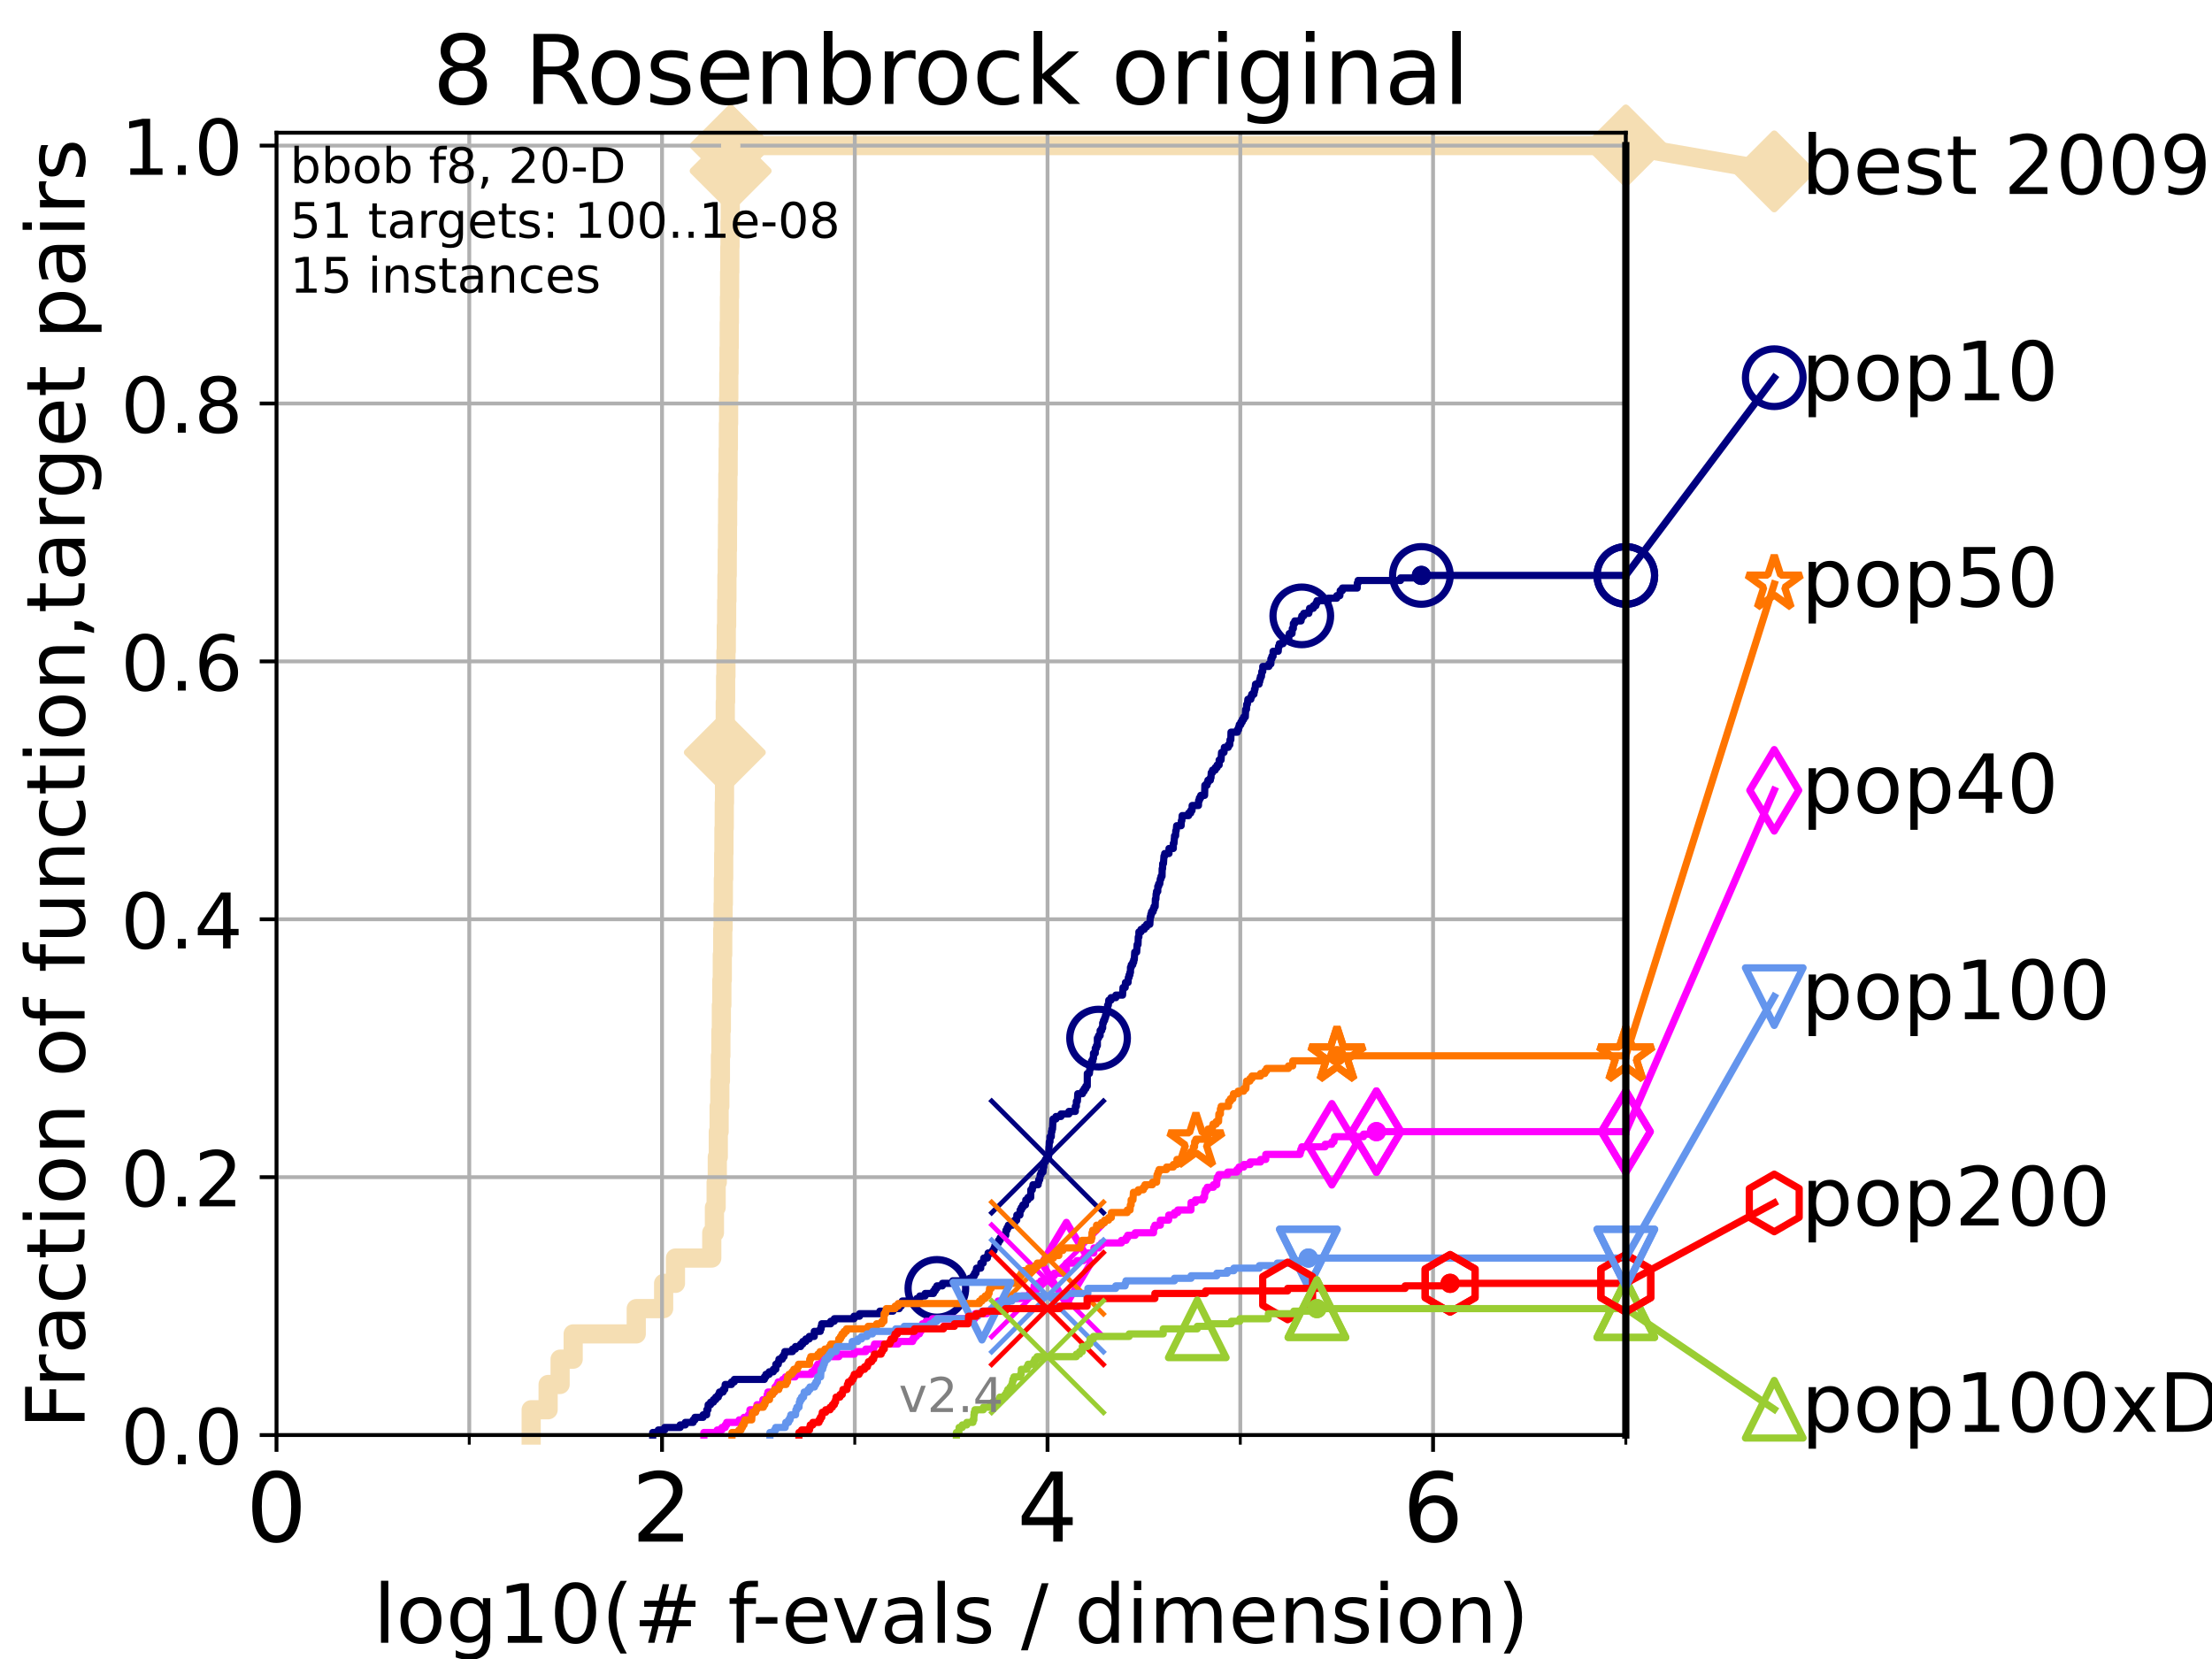 <?xml version="1.0" encoding="utf-8" standalone="no"?>
<!DOCTYPE svg PUBLIC "-//W3C//DTD SVG 1.1//EN"
  "http://www.w3.org/Graphics/SVG/1.1/DTD/svg11.dtd">
<!-- Created with matplotlib (https://matplotlib.org/) -->
<svg height="345.6pt" version="1.1" viewBox="0 0 460.8 345.6" width="460.8pt" xmlns="http://www.w3.org/2000/svg" xmlns:xlink="http://www.w3.org/1999/xlink">
 <defs>
  <style type="text/css">*{stroke-linecap:butt;stroke-linejoin:round;}</style>
 </defs>
 <g id="figure_1">
  <g id="patch_1">
   <path d="M 0 345.6 
L 460.8 345.6 
L 460.8 0 
L 0 0 
z
" style="fill:#ffffff;"/>
  </g>
  <g id="axes_1">
   <g id="patch_2">
    <path d="M 57.6 298.944 
L 338.688 298.944 
L 338.688 27.648 
L 57.6 27.648 
z
" style="fill:#ffffff;"/>
   </g>
   <g id="line2d_1">
    <path d="M 110.653 298.944 
L 110.653 293.677 
L 114.183 293.677 
L 114.183 288.41 
L 116.68 288.41 
L 116.68 283.143 
L 119.402 283.143 
L 119.402 277.877 
L 132.542 277.877 
L 132.542 272.61 
L 138.248 272.61 
L 138.248 267.343 
L 140.708 267.343 
L 140.708 262.076 
L 148.272 262.076 
L 148.272 256.809 
L 148.827 256.809 
L 148.827 251.542 
L 149.187 251.542 
L 149.187 246.275 
L 149.427 246.275 
L 149.427 241.009 
L 149.633 241.009 
L 149.633 235.742 
L 149.806 235.742 
L 149.806 230.475 
L 149.951 230.475 
L 149.951 225.208 
L 150.077 225.208 
L 150.077 219.941 
L 150.172 219.941 
L 150.172 214.674 
L 150.271 214.674 
L 150.271 209.407 
L 150.374 209.407 
L 150.374 204.141 
L 150.468 204.141 
L 150.468 198.874 
L 150.557 198.874 
L 150.557 193.607 
L 150.632 193.607 
L 150.632 188.34 
L 150.691 188.34 
L 150.691 183.073 
L 150.758 183.073 
L 150.758 177.806 
L 150.808 177.806 
L 150.808 172.539 
L 150.875 172.539 
L 150.875 167.272 
L 150.928 167.272 
L 150.928 162.006 
L 150.994 162.006 
L 150.994 156.739 
L 151.036 156.739 
L 151.036 151.472 
L 151.089 151.472 
L 151.089 146.205 
L 151.158 146.205 
L 151.158 140.938 
L 151.224 140.938 
L 151.224 135.671 
L 151.297 135.671 
L 151.297 130.404 
L 151.373 130.404 
L 151.373 125.138 
L 151.434 125.138 
L 151.434 119.871 
L 151.498 119.871 
L 151.498 114.604 
L 151.546 114.604 
L 151.546 109.337 
L 151.578 109.337 
L 151.578 104.07 
L 151.625 104.07 
L 151.625 98.803 
L 151.685 98.803 
L 151.685 93.536 
L 151.732 93.536 
L 151.732 88.27 
L 151.783 88.27 
L 151.783 83.003 
L 151.823 83.003 
L 151.823 77.736 
L 151.87 77.736 
L 151.87 72.469 
L 151.909 72.469 
L 151.909 67.202 
L 151.952 67.202 
L 151.952 61.935 
L 151.991 61.935 
L 151.991 56.668 
L 152.037 56.668 
L 152.037 51.402 
L 152.076 51.402 
L 152.076 46.135 
L 152.123 46.135 
L 152.123 40.868 
L 152.169 40.868 
L 152.169 35.601 
L 152.207 35.601 
L 152.207 30.334 
L 338.688 30.334 
" style="fill:none;stroke:#f5deb3;stroke-linecap:square;stroke-width:4;"/>
   </g>
   <g id="line2d_2">
    <defs>
     <path d="M -0 7.778 
L 7.778 0 
L 0 -7.778 
L -7.778 -0 
z
" id="m59508e1a5e" style="stroke:#f5deb3;stroke-linejoin:miter;stroke-width:1.5;"/>
    </defs>
    <g>
     <use style="fill:#f5deb3;stroke:#f5deb3;stroke-linejoin:miter;stroke-width:1.5;" x="150.994" xlink:href="#m59508e1a5e" y="156.739"/>
     <use style="fill:#f5deb3;stroke:#f5deb3;stroke-linejoin:miter;stroke-width:1.5;" x="152.207" xlink:href="#m59508e1a5e" y="35.601"/>
     <use style="fill:#f5deb3;stroke:#f5deb3;stroke-linejoin:miter;stroke-width:1.5;" x="152.207" xlink:href="#m59508e1a5e" y="30.334"/>
     <use style="fill:#f5deb3;stroke:#f5deb3;stroke-linejoin:miter;stroke-width:1.5;" x="152.207" xlink:href="#m59508e1a5e" y="30.334"/>
     <use style="fill:#f5deb3;stroke:#f5deb3;stroke-linejoin:miter;stroke-width:1.5;" x="338.688" xlink:href="#m59508e1a5e" y="30.334"/>
    </g>
   </g>
   <g id="line2d_3">
    <path style="fill:none;stroke:#f5deb3;stroke-linecap:square;stroke-width:4;"/>
    <g/>
   </g>
   <g id="line2d_4">
    <path d="M 338.688 30.334 
L 369.608 35.706 
" style="fill:none;stroke:#f5deb3;stroke-linecap:square;stroke-width:4;"/>
    <g>
     <use style="fill:#f5deb3;stroke:#f5deb3;stroke-linejoin:miter;stroke-width:1.5;" x="338.688" xlink:href="#m59508e1a5e" y="30.334"/>
     <use style="fill:#f5deb3;stroke:#f5deb3;stroke-linejoin:miter;stroke-width:1.5;" x="369.608" xlink:href="#m59508e1a5e" y="35.706"/>
    </g>
   </g>
   <g id="matplotlib.axis_1">
    <g id="xtick_1">
     <g id="line2d_5">
      <path clip-path="url(#p55f577f762)" d="M 57.6 298.944 
L 57.6 27.648 
" style="fill:none;stroke:#b0b0b0;stroke-linecap:square;stroke-width:0.8;"/>
     </g>
     <g id="line2d_6">
      <defs>
       <path d="M 0 0 
L 0 3.5 
" id="m3acec390e4" style="stroke:#000000;stroke-width:0.8;"/>
      </defs>
      <g>
       <use style="stroke:#000000;stroke-width:0.8;" x="57.6" xlink:href="#m3acec390e4" y="298.944"/>
      </g>
     </g>
     <g id="text_1">
      <!-- 0 -->
      <g transform="translate(51.237 321.141)scale(0.2 -0.2)">
       <defs>
        <path d="M 31.781 66.406 
Q 24.172 66.406 20.328 58.906 
Q 16.5 51.422 16.5 36.375 
Q 16.5 21.391 20.328 13.891 
Q 24.172 6.391 31.781 6.391 
Q 39.453 6.391 43.281 13.891 
Q 47.125 21.391 47.125 36.375 
Q 47.125 51.422 43.281 58.906 
Q 39.453 66.406 31.781 66.406 
z
M 31.781 74.219 
Q 44.047 74.219 50.516 64.516 
Q 56.984 54.828 56.984 36.375 
Q 56.984 17.969 50.516 8.266 
Q 44.047 -1.422 31.781 -1.422 
Q 19.531 -1.422 13.062 8.266 
Q 6.594 17.969 6.594 36.375 
Q 6.594 54.828 13.062 64.516 
Q 19.531 74.219 31.781 74.219 
z
" id="DejaVuSans-48"/>
       </defs>
       <use xlink:href="#DejaVuSans-48"/>
      </g>
     </g>
    </g>
    <g id="xtick_2">
     <g id="line2d_7">
      <path clip-path="url(#p55f577f762)" d="M 137.911 298.944 
L 137.911 27.648 
" style="fill:none;stroke:#b0b0b0;stroke-linecap:square;stroke-width:0.8;"/>
     </g>
     <g id="line2d_8">
      <g>
       <use style="stroke:#000000;stroke-width:0.8;" x="137.911" xlink:href="#m3acec390e4" y="298.944"/>
      </g>
     </g>
     <g id="text_2">
      <!-- 2 -->
      <g transform="translate(131.548 321.141)scale(0.2 -0.2)">
       <defs>
        <path d="M 19.188 8.297 
L 53.609 8.297 
L 53.609 0 
L 7.328 0 
L 7.328 8.297 
Q 12.938 14.109 22.625 23.891 
Q 32.328 33.688 34.812 36.531 
Q 39.547 41.844 41.422 45.531 
Q 43.312 49.219 43.312 52.781 
Q 43.312 58.594 39.234 62.25 
Q 35.156 65.922 28.609 65.922 
Q 23.969 65.922 18.812 64.312 
Q 13.672 62.703 7.812 59.422 
L 7.812 69.391 
Q 13.766 71.781 18.938 73 
Q 24.125 74.219 28.422 74.219 
Q 39.75 74.219 46.484 68.547 
Q 53.219 62.891 53.219 53.422 
Q 53.219 48.922 51.531 44.891 
Q 49.859 40.875 45.406 35.406 
Q 44.188 33.984 37.641 27.219 
Q 31.109 20.453 19.188 8.297 
z
" id="DejaVuSans-50"/>
       </defs>
       <use xlink:href="#DejaVuSans-50"/>
      </g>
     </g>
    </g>
    <g id="xtick_3">
     <g id="line2d_9">
      <path clip-path="url(#p55f577f762)" d="M 218.222 298.944 
L 218.222 27.648 
" style="fill:none;stroke:#b0b0b0;stroke-linecap:square;stroke-width:0.8;"/>
     </g>
     <g id="line2d_10">
      <g>
       <use style="stroke:#000000;stroke-width:0.8;" x="218.222" xlink:href="#m3acec390e4" y="298.944"/>
      </g>
     </g>
     <g id="text_3">
      <!-- 4 -->
      <g transform="translate(211.859 321.141)scale(0.2 -0.2)">
       <defs>
        <path d="M 37.797 64.312 
L 12.891 25.391 
L 37.797 25.391 
z
M 35.203 72.906 
L 47.609 72.906 
L 47.609 25.391 
L 58.016 25.391 
L 58.016 17.188 
L 47.609 17.188 
L 47.609 0 
L 37.797 0 
L 37.797 17.188 
L 4.891 17.188 
L 4.891 26.703 
z
" id="DejaVuSans-52"/>
       </defs>
       <use xlink:href="#DejaVuSans-52"/>
      </g>
     </g>
    </g>
    <g id="xtick_4">
     <g id="line2d_11">
      <path clip-path="url(#p55f577f762)" d="M 298.533 298.944 
L 298.533 27.648 
" style="fill:none;stroke:#b0b0b0;stroke-linecap:square;stroke-width:0.8;"/>
     </g>
     <g id="line2d_12">
      <g>
       <use style="stroke:#000000;stroke-width:0.8;" x="298.533" xlink:href="#m3acec390e4" y="298.944"/>
      </g>
     </g>
     <g id="text_4">
      <!-- 6 -->
      <g transform="translate(292.17 321.141)scale(0.2 -0.2)">
       <defs>
        <path d="M 33.016 40.375 
Q 26.375 40.375 22.484 35.828 
Q 18.609 31.297 18.609 23.391 
Q 18.609 15.531 22.484 10.953 
Q 26.375 6.391 33.016 6.391 
Q 39.656 6.391 43.531 10.953 
Q 47.406 15.531 47.406 23.391 
Q 47.406 31.297 43.531 35.828 
Q 39.656 40.375 33.016 40.375 
z
M 52.594 71.297 
L 52.594 62.312 
Q 48.875 64.062 45.094 64.984 
Q 41.312 65.922 37.594 65.922 
Q 27.828 65.922 22.672 59.328 
Q 17.531 52.734 16.797 39.406 
Q 19.672 43.656 24.016 45.922 
Q 28.375 48.188 33.594 48.188 
Q 44.578 48.188 50.953 41.516 
Q 57.328 34.859 57.328 23.391 
Q 57.328 12.156 50.688 5.359 
Q 44.047 -1.422 33.016 -1.422 
Q 20.359 -1.422 13.672 8.266 
Q 6.984 17.969 6.984 36.375 
Q 6.984 53.656 15.188 63.938 
Q 23.391 74.219 37.203 74.219 
Q 40.922 74.219 44.703 73.484 
Q 48.484 72.75 52.594 71.297 
z
" id="DejaVuSans-54"/>
       </defs>
       <use xlink:href="#DejaVuSans-54"/>
      </g>
     </g>
    </g>
    <g id="xtick_5">
     <g id="line2d_13">
      <path clip-path="url(#p55f577f762)" d="M 97.755 298.944 
L 97.755 27.648 
" style="fill:none;stroke:#b0b0b0;stroke-linecap:square;stroke-width:0.8;"/>
     </g>
     <g id="line2d_14">
      <defs>
       <path d="M 0 0 
L 0 2 
" id="m0c3125f67f" style="stroke:#000000;stroke-width:0.6;"/>
      </defs>
      <g>
       <use style="stroke:#000000;stroke-width:0.6;" x="97.755" xlink:href="#m0c3125f67f" y="298.944"/>
      </g>
     </g>
    </g>
    <g id="xtick_6">
     <g id="line2d_15">
      <path clip-path="url(#p55f577f762)" d="M 178.066 298.944 
L 178.066 27.648 
" style="fill:none;stroke:#b0b0b0;stroke-linecap:square;stroke-width:0.8;"/>
     </g>
     <g id="line2d_16">
      <g>
       <use style="stroke:#000000;stroke-width:0.6;" x="178.066" xlink:href="#m0c3125f67f" y="298.944"/>
      </g>
     </g>
    </g>
    <g id="xtick_7">
     <g id="line2d_17">
      <path clip-path="url(#p55f577f762)" d="M 258.377 298.944 
L 258.377 27.648 
" style="fill:none;stroke:#b0b0b0;stroke-linecap:square;stroke-width:0.8;"/>
     </g>
     <g id="line2d_18">
      <g>
       <use style="stroke:#000000;stroke-width:0.6;" x="258.377" xlink:href="#m0c3125f67f" y="298.944"/>
      </g>
     </g>
    </g>
    <g id="xtick_8">
     <g id="line2d_19">
      <path clip-path="url(#p55f577f762)" d="M 338.688 298.944 
L 338.688 27.648 
" style="fill:none;stroke:#b0b0b0;stroke-linecap:square;stroke-width:0.8;"/>
     </g>
     <g id="line2d_20">
      <g>
       <use style="stroke:#000000;stroke-width:0.6;" x="338.688" xlink:href="#m0c3125f67f" y="298.944"/>
      </g>
     </g>
    </g>
    <g id="text_5">
     <!-- log10(# f-evals / dimension) -->
     <g transform="translate(77.764 342.218)scale(0.17 -0.17)">
      <defs>
       <path d="M 9.422 75.984 
L 18.406 75.984 
L 18.406 0 
L 9.422 0 
z
" id="DejaVuSans-108"/>
       <path d="M 30.609 48.391 
Q 23.391 48.391 19.188 42.75 
Q 14.984 37.109 14.984 27.297 
Q 14.984 17.484 19.156 11.844 
Q 23.344 6.203 30.609 6.203 
Q 37.797 6.203 41.984 11.859 
Q 46.188 17.531 46.188 27.297 
Q 46.188 37.016 41.984 42.703 
Q 37.797 48.391 30.609 48.391 
z
M 30.609 56 
Q 42.328 56 49.016 48.375 
Q 55.719 40.766 55.719 27.297 
Q 55.719 13.875 49.016 6.219 
Q 42.328 -1.422 30.609 -1.422 
Q 18.844 -1.422 12.172 6.219 
Q 5.516 13.875 5.516 27.297 
Q 5.516 40.766 12.172 48.375 
Q 18.844 56 30.609 56 
z
" id="DejaVuSans-111"/>
       <path d="M 45.406 27.984 
Q 45.406 37.75 41.375 43.109 
Q 37.359 48.484 30.078 48.484 
Q 22.859 48.484 18.828 43.109 
Q 14.797 37.75 14.797 27.984 
Q 14.797 18.266 18.828 12.891 
Q 22.859 7.516 30.078 7.516 
Q 37.359 7.516 41.375 12.891 
Q 45.406 18.266 45.406 27.984 
z
M 54.391 6.781 
Q 54.391 -7.172 48.188 -13.984 
Q 42 -20.797 29.203 -20.797 
Q 24.469 -20.797 20.266 -20.094 
Q 16.062 -19.391 12.109 -17.922 
L 12.109 -9.188 
Q 16.062 -11.328 19.922 -12.344 
Q 23.781 -13.375 27.781 -13.375 
Q 36.625 -13.375 41.016 -8.766 
Q 45.406 -4.156 45.406 5.172 
L 45.406 9.625 
Q 42.625 4.781 38.281 2.391 
Q 33.938 0 27.875 0 
Q 17.828 0 11.672 7.656 
Q 5.516 15.328 5.516 27.984 
Q 5.516 40.672 11.672 48.328 
Q 17.828 56 27.875 56 
Q 33.938 56 38.281 53.609 
Q 42.625 51.219 45.406 46.391 
L 45.406 54.688 
L 54.391 54.688 
z
" id="DejaVuSans-103"/>
       <path d="M 12.406 8.297 
L 28.516 8.297 
L 28.516 63.922 
L 10.984 60.406 
L 10.984 69.391 
L 28.422 72.906 
L 38.281 72.906 
L 38.281 8.297 
L 54.391 8.297 
L 54.391 0 
L 12.406 0 
z
" id="DejaVuSans-49"/>
       <path d="M 31 75.875 
Q 24.469 64.656 21.281 53.656 
Q 18.109 42.672 18.109 31.391 
Q 18.109 20.125 21.312 9.062 
Q 24.516 -2 31 -13.188 
L 23.188 -13.188 
Q 15.875 -1.703 12.234 9.375 
Q 8.594 20.453 8.594 31.391 
Q 8.594 42.281 12.203 53.312 
Q 15.828 64.359 23.188 75.875 
z
" id="DejaVuSans-40"/>
       <path d="M 51.125 44 
L 36.922 44 
L 32.812 27.688 
L 47.125 27.688 
z
M 43.797 71.781 
L 38.719 51.516 
L 52.984 51.516 
L 58.109 71.781 
L 65.922 71.781 
L 60.891 51.516 
L 76.125 51.516 
L 76.125 44 
L 58.984 44 
L 54.984 27.688 
L 70.516 27.688 
L 70.516 20.219 
L 53.078 20.219 
L 48 0 
L 40.188 0 
L 45.219 20.219 
L 30.906 20.219 
L 25.875 0 
L 18.016 0 
L 23.094 20.219 
L 7.719 20.219 
L 7.719 27.688 
L 24.906 27.688 
L 29 44 
L 13.281 44 
L 13.281 51.516 
L 30.906 51.516 
L 35.891 71.781 
z
" id="DejaVuSans-35"/>
       <path id="DejaVuSans-32"/>
       <path d="M 37.109 75.984 
L 37.109 68.5 
L 28.516 68.5 
Q 23.688 68.5 21.797 66.547 
Q 19.922 64.594 19.922 59.516 
L 19.922 54.688 
L 34.719 54.688 
L 34.719 47.703 
L 19.922 47.703 
L 19.922 0 
L 10.891 0 
L 10.891 47.703 
L 2.297 47.703 
L 2.297 54.688 
L 10.891 54.688 
L 10.891 58.5 
Q 10.891 67.625 15.141 71.797 
Q 19.391 75.984 28.609 75.984 
z
" id="DejaVuSans-102"/>
       <path d="M 4.891 31.391 
L 31.203 31.391 
L 31.203 23.391 
L 4.891 23.391 
z
" id="DejaVuSans-45"/>
       <path d="M 56.203 29.594 
L 56.203 25.203 
L 14.891 25.203 
Q 15.484 15.922 20.484 11.062 
Q 25.484 6.203 34.422 6.203 
Q 39.594 6.203 44.453 7.469 
Q 49.312 8.734 54.109 11.281 
L 54.109 2.781 
Q 49.266 0.734 44.188 -0.344 
Q 39.109 -1.422 33.891 -1.422 
Q 20.797 -1.422 13.156 6.188 
Q 5.516 13.812 5.516 26.812 
Q 5.516 40.234 12.766 48.109 
Q 20.016 56 32.328 56 
Q 43.359 56 49.781 48.891 
Q 56.203 41.797 56.203 29.594 
z
M 47.219 32.234 
Q 47.125 39.594 43.094 43.984 
Q 39.062 48.391 32.422 48.391 
Q 24.906 48.391 20.391 44.141 
Q 15.875 39.891 15.188 32.172 
z
" id="DejaVuSans-101"/>
       <path d="M 2.984 54.688 
L 12.5 54.688 
L 29.594 8.797 
L 46.688 54.688 
L 56.203 54.688 
L 35.688 0 
L 23.484 0 
z
" id="DejaVuSans-118"/>
       <path d="M 34.281 27.484 
Q 23.391 27.484 19.188 25 
Q 14.984 22.516 14.984 16.5 
Q 14.984 11.719 18.141 8.906 
Q 21.297 6.109 26.703 6.109 
Q 34.188 6.109 38.703 11.406 
Q 43.219 16.703 43.219 25.484 
L 43.219 27.484 
z
M 52.203 31.203 
L 52.203 0 
L 43.219 0 
L 43.219 8.297 
Q 40.141 3.328 35.547 0.953 
Q 30.953 -1.422 24.312 -1.422 
Q 15.922 -1.422 10.953 3.297 
Q 6 8.016 6 15.922 
Q 6 25.141 12.172 29.828 
Q 18.359 34.516 30.609 34.516 
L 43.219 34.516 
L 43.219 35.406 
Q 43.219 41.609 39.141 45 
Q 35.062 48.391 27.688 48.391 
Q 23 48.391 18.547 47.266 
Q 14.109 46.141 10.016 43.891 
L 10.016 52.203 
Q 14.938 54.109 19.578 55.047 
Q 24.219 56 28.609 56 
Q 40.484 56 46.344 49.844 
Q 52.203 43.703 52.203 31.203 
z
" id="DejaVuSans-97"/>
       <path d="M 44.281 53.078 
L 44.281 44.578 
Q 40.484 46.531 36.375 47.5 
Q 32.281 48.484 27.875 48.484 
Q 21.188 48.484 17.844 46.438 
Q 14.5 44.391 14.5 40.281 
Q 14.5 37.156 16.891 35.375 
Q 19.281 33.594 26.516 31.984 
L 29.594 31.297 
Q 39.156 29.25 43.188 25.516 
Q 47.219 21.781 47.219 15.094 
Q 47.219 7.469 41.188 3.016 
Q 35.156 -1.422 24.609 -1.422 
Q 20.219 -1.422 15.453 -0.562 
Q 10.688 0.297 5.422 2 
L 5.422 11.281 
Q 10.406 8.688 15.234 7.391 
Q 20.062 6.109 24.812 6.109 
Q 31.156 6.109 34.562 8.281 
Q 37.984 10.453 37.984 14.406 
Q 37.984 18.062 35.516 20.016 
Q 33.062 21.969 24.703 23.781 
L 21.578 24.516 
Q 13.234 26.266 9.516 29.906 
Q 5.812 33.547 5.812 39.891 
Q 5.812 47.609 11.281 51.797 
Q 16.75 56 26.812 56 
Q 31.781 56 36.172 55.266 
Q 40.578 54.547 44.281 53.078 
z
" id="DejaVuSans-115"/>
       <path d="M 25.391 72.906 
L 33.688 72.906 
L 8.297 -9.281 
L 0 -9.281 
z
" id="DejaVuSans-47"/>
       <path d="M 45.406 46.391 
L 45.406 75.984 
L 54.391 75.984 
L 54.391 0 
L 45.406 0 
L 45.406 8.203 
Q 42.578 3.328 38.25 0.953 
Q 33.938 -1.422 27.875 -1.422 
Q 17.969 -1.422 11.734 6.484 
Q 5.516 14.406 5.516 27.297 
Q 5.516 40.188 11.734 48.094 
Q 17.969 56 27.875 56 
Q 33.938 56 38.25 53.625 
Q 42.578 51.266 45.406 46.391 
z
M 14.797 27.297 
Q 14.797 17.391 18.875 11.75 
Q 22.953 6.109 30.078 6.109 
Q 37.203 6.109 41.297 11.75 
Q 45.406 17.391 45.406 27.297 
Q 45.406 37.203 41.297 42.844 
Q 37.203 48.484 30.078 48.484 
Q 22.953 48.484 18.875 42.844 
Q 14.797 37.203 14.797 27.297 
z
" id="DejaVuSans-100"/>
       <path d="M 9.422 54.688 
L 18.406 54.688 
L 18.406 0 
L 9.422 0 
z
M 9.422 75.984 
L 18.406 75.984 
L 18.406 64.594 
L 9.422 64.594 
z
" id="DejaVuSans-105"/>
       <path d="M 52 44.188 
Q 55.375 50.25 60.062 53.125 
Q 64.75 56 71.094 56 
Q 79.641 56 84.281 50.016 
Q 88.922 44.047 88.922 33.016 
L 88.922 0 
L 79.891 0 
L 79.891 32.719 
Q 79.891 40.578 77.094 44.375 
Q 74.312 48.188 68.609 48.188 
Q 61.625 48.188 57.562 43.547 
Q 53.516 38.922 53.516 30.906 
L 53.516 0 
L 44.484 0 
L 44.484 32.719 
Q 44.484 40.625 41.703 44.406 
Q 38.922 48.188 33.109 48.188 
Q 26.219 48.188 22.156 43.531 
Q 18.109 38.875 18.109 30.906 
L 18.109 0 
L 9.078 0 
L 9.078 54.688 
L 18.109 54.688 
L 18.109 46.188 
Q 21.188 51.219 25.484 53.609 
Q 29.781 56 35.688 56 
Q 41.656 56 45.828 52.969 
Q 50 49.953 52 44.188 
z
" id="DejaVuSans-109"/>
       <path d="M 54.891 33.016 
L 54.891 0 
L 45.906 0 
L 45.906 32.719 
Q 45.906 40.484 42.875 44.328 
Q 39.844 48.188 33.797 48.188 
Q 26.516 48.188 22.312 43.547 
Q 18.109 38.922 18.109 30.906 
L 18.109 0 
L 9.078 0 
L 9.078 54.688 
L 18.109 54.688 
L 18.109 46.188 
Q 21.344 51.125 25.703 53.562 
Q 30.078 56 35.797 56 
Q 45.219 56 50.047 50.172 
Q 54.891 44.344 54.891 33.016 
z
" id="DejaVuSans-110"/>
       <path d="M 8.016 75.875 
L 15.828 75.875 
Q 23.141 64.359 26.781 53.312 
Q 30.422 42.281 30.422 31.391 
Q 30.422 20.453 26.781 9.375 
Q 23.141 -1.703 15.828 -13.188 
L 8.016 -13.188 
Q 14.5 -2 17.703 9.062 
Q 20.906 20.125 20.906 31.391 
Q 20.906 42.672 17.703 53.656 
Q 14.5 64.656 8.016 75.875 
z
" id="DejaVuSans-41"/>
      </defs>
      <use xlink:href="#DejaVuSans-108"/>
      <use x="27.783" xlink:href="#DejaVuSans-111"/>
      <use x="88.965" xlink:href="#DejaVuSans-103"/>
      <use x="152.441" xlink:href="#DejaVuSans-49"/>
      <use x="216.064" xlink:href="#DejaVuSans-48"/>
      <use x="279.688" xlink:href="#DejaVuSans-40"/>
      <use x="318.701" xlink:href="#DejaVuSans-35"/>
      <use x="402.49" xlink:href="#DejaVuSans-32"/>
      <use x="434.277" xlink:href="#DejaVuSans-102"/>
      <use x="463.982" xlink:href="#DejaVuSans-45"/>
      <use x="500.066" xlink:href="#DejaVuSans-101"/>
      <use x="561.59" xlink:href="#DejaVuSans-118"/>
      <use x="620.77" xlink:href="#DejaVuSans-97"/>
      <use x="682.049" xlink:href="#DejaVuSans-108"/>
      <use x="709.832" xlink:href="#DejaVuSans-115"/>
      <use x="761.932" xlink:href="#DejaVuSans-32"/>
      <use x="793.719" xlink:href="#DejaVuSans-47"/>
      <use x="827.41" xlink:href="#DejaVuSans-32"/>
      <use x="859.197" xlink:href="#DejaVuSans-100"/>
      <use x="922.674" xlink:href="#DejaVuSans-105"/>
      <use x="950.457" xlink:href="#DejaVuSans-109"/>
      <use x="1047.869" xlink:href="#DejaVuSans-101"/>
      <use x="1109.393" xlink:href="#DejaVuSans-110"/>
      <use x="1172.771" xlink:href="#DejaVuSans-115"/>
      <use x="1224.871" xlink:href="#DejaVuSans-105"/>
      <use x="1252.654" xlink:href="#DejaVuSans-111"/>
      <use x="1313.836" xlink:href="#DejaVuSans-110"/>
      <use x="1377.215" xlink:href="#DejaVuSans-41"/>
     </g>
    </g>
   </g>
   <g id="matplotlib.axis_2">
    <g id="ytick_1">
     <g id="line2d_21">
      <path clip-path="url(#p55f577f762)" d="M 57.6 298.944 
L 338.688 298.944 
" style="fill:none;stroke:#b0b0b0;stroke-linecap:square;stroke-width:0.8;"/>
     </g>
     <g id="line2d_22">
      <defs>
       <path d="M 0 0 
L -3.5 0 
" id="mbbe5231796" style="stroke:#000000;stroke-width:0.8;"/>
      </defs>
      <g>
       <use style="stroke:#000000;stroke-width:0.8;" x="57.6" xlink:href="#mbbe5231796" y="298.944"/>
      </g>
     </g>
     <g id="text_6">
      <!-- 0.0 -->
      <g transform="translate(25.155 305.023)scale(0.16 -0.16)">
       <defs>
        <path d="M 10.688 12.406 
L 21 12.406 
L 21 0 
L 10.688 0 
z
" id="DejaVuSans-46"/>
       </defs>
       <use xlink:href="#DejaVuSans-48"/>
       <use x="63.623" xlink:href="#DejaVuSans-46"/>
       <use x="95.41" xlink:href="#DejaVuSans-48"/>
      </g>
     </g>
    </g>
    <g id="ytick_2">
     <g id="line2d_23">
      <path clip-path="url(#p55f577f762)" d="M 57.6 245.222 
L 338.688 245.222 
" style="fill:none;stroke:#b0b0b0;stroke-linecap:square;stroke-width:0.8;"/>
     </g>
     <g id="line2d_24">
      <g>
       <use style="stroke:#000000;stroke-width:0.8;" x="57.6" xlink:href="#mbbe5231796" y="245.222"/>
      </g>
     </g>
     <g id="text_7">
      <!-- 0.2 -->
      <g transform="translate(25.155 251.301)scale(0.16 -0.16)">
       <use xlink:href="#DejaVuSans-48"/>
       <use x="63.623" xlink:href="#DejaVuSans-46"/>
       <use x="95.41" xlink:href="#DejaVuSans-50"/>
      </g>
     </g>
    </g>
    <g id="ytick_3">
     <g id="line2d_25">
      <path clip-path="url(#p55f577f762)" d="M 57.6 191.5 
L 338.688 191.5 
" style="fill:none;stroke:#b0b0b0;stroke-linecap:square;stroke-width:0.8;"/>
     </g>
     <g id="line2d_26">
      <g>
       <use style="stroke:#000000;stroke-width:0.8;" x="57.6" xlink:href="#mbbe5231796" y="191.5"/>
      </g>
     </g>
     <g id="text_8">
      <!-- 0.4 -->
      <g transform="translate(25.155 197.579)scale(0.16 -0.16)">
       <use xlink:href="#DejaVuSans-48"/>
       <use x="63.623" xlink:href="#DejaVuSans-46"/>
       <use x="95.41" xlink:href="#DejaVuSans-52"/>
      </g>
     </g>
    </g>
    <g id="ytick_4">
     <g id="line2d_27">
      <path clip-path="url(#p55f577f762)" d="M 57.6 137.778 
L 338.688 137.778 
" style="fill:none;stroke:#b0b0b0;stroke-linecap:square;stroke-width:0.8;"/>
     </g>
     <g id="line2d_28">
      <g>
       <use style="stroke:#000000;stroke-width:0.8;" x="57.6" xlink:href="#mbbe5231796" y="137.778"/>
      </g>
     </g>
     <g id="text_9">
      <!-- 0.6 -->
      <g transform="translate(25.155 143.857)scale(0.16 -0.16)">
       <use xlink:href="#DejaVuSans-48"/>
       <use x="63.623" xlink:href="#DejaVuSans-46"/>
       <use x="95.41" xlink:href="#DejaVuSans-54"/>
      </g>
     </g>
    </g>
    <g id="ytick_5">
     <g id="line2d_29">
      <path clip-path="url(#p55f577f762)" d="M 57.6 84.056 
L 338.688 84.056 
" style="fill:none;stroke:#b0b0b0;stroke-linecap:square;stroke-width:0.8;"/>
     </g>
     <g id="line2d_30">
      <g>
       <use style="stroke:#000000;stroke-width:0.8;" x="57.6" xlink:href="#mbbe5231796" y="84.056"/>
      </g>
     </g>
     <g id="text_10">
      <!-- 0.8 -->
      <g transform="translate(25.155 90.135)scale(0.16 -0.16)">
       <defs>
        <path d="M 31.781 34.625 
Q 24.75 34.625 20.719 30.859 
Q 16.703 27.094 16.703 20.516 
Q 16.703 13.922 20.719 10.156 
Q 24.75 6.391 31.781 6.391 
Q 38.812 6.391 42.859 10.172 
Q 46.922 13.969 46.922 20.516 
Q 46.922 27.094 42.891 30.859 
Q 38.875 34.625 31.781 34.625 
z
M 21.922 38.812 
Q 15.578 40.375 12.031 44.719 
Q 8.5 49.078 8.5 55.328 
Q 8.5 64.062 14.719 69.141 
Q 20.953 74.219 31.781 74.219 
Q 42.672 74.219 48.875 69.141 
Q 55.078 64.062 55.078 55.328 
Q 55.078 49.078 51.531 44.719 
Q 48 40.375 41.703 38.812 
Q 48.828 37.156 52.797 32.312 
Q 56.781 27.484 56.781 20.516 
Q 56.781 9.906 50.312 4.234 
Q 43.844 -1.422 31.781 -1.422 
Q 19.734 -1.422 13.25 4.234 
Q 6.781 9.906 6.781 20.516 
Q 6.781 27.484 10.781 32.312 
Q 14.797 37.156 21.922 38.812 
z
M 18.312 54.391 
Q 18.312 48.734 21.844 45.562 
Q 25.391 42.391 31.781 42.391 
Q 38.141 42.391 41.719 45.562 
Q 45.312 48.734 45.312 54.391 
Q 45.312 60.062 41.719 63.234 
Q 38.141 66.406 31.781 66.406 
Q 25.391 66.406 21.844 63.234 
Q 18.312 60.062 18.312 54.391 
z
" id="DejaVuSans-56"/>
       </defs>
       <use xlink:href="#DejaVuSans-48"/>
       <use x="63.623" xlink:href="#DejaVuSans-46"/>
       <use x="95.41" xlink:href="#DejaVuSans-56"/>
      </g>
     </g>
    </g>
    <g id="ytick_6">
     <g id="line2d_31">
      <path clip-path="url(#p55f577f762)" d="M 57.6 30.334 
L 338.688 30.334 
" style="fill:none;stroke:#b0b0b0;stroke-linecap:square;stroke-width:0.8;"/>
     </g>
     <g id="line2d_32">
      <g>
       <use style="stroke:#000000;stroke-width:0.8;" x="57.6" xlink:href="#mbbe5231796" y="30.334"/>
      </g>
     </g>
     <g id="text_11">
      <!-- 1.0 -->
      <g transform="translate(25.155 36.413)scale(0.16 -0.16)">
       <use xlink:href="#DejaVuSans-49"/>
       <use x="63.623" xlink:href="#DejaVuSans-46"/>
       <use x="95.41" xlink:href="#DejaVuSans-48"/>
      </g>
     </g>
    </g>
    <g id="text_12">
     <!-- Fraction of function,target pairs -->
     <g transform="translate(17.62 297.681)rotate(-90)scale(0.17 -0.17)">
      <defs>
       <path d="M 9.812 72.906 
L 51.703 72.906 
L 51.703 64.594 
L 19.672 64.594 
L 19.672 43.109 
L 48.578 43.109 
L 48.578 34.812 
L 19.672 34.812 
L 19.672 0 
L 9.812 0 
z
" id="DejaVuSans-70"/>
       <path d="M 41.109 46.297 
Q 39.594 47.172 37.812 47.578 
Q 36.031 48 33.891 48 
Q 26.266 48 22.188 43.047 
Q 18.109 38.094 18.109 28.812 
L 18.109 0 
L 9.078 0 
L 9.078 54.688 
L 18.109 54.688 
L 18.109 46.188 
Q 20.953 51.172 25.484 53.578 
Q 30.031 56 36.531 56 
Q 37.453 56 38.578 55.875 
Q 39.703 55.766 41.062 55.516 
z
" id="DejaVuSans-114"/>
       <path d="M 48.781 52.594 
L 48.781 44.188 
Q 44.969 46.297 41.141 47.344 
Q 37.312 48.391 33.406 48.391 
Q 24.656 48.391 19.812 42.844 
Q 14.984 37.312 14.984 27.297 
Q 14.984 17.281 19.812 11.734 
Q 24.656 6.203 33.406 6.203 
Q 37.312 6.203 41.141 7.25 
Q 44.969 8.297 48.781 10.406 
L 48.781 2.094 
Q 45.016 0.344 40.984 -0.531 
Q 36.969 -1.422 32.422 -1.422 
Q 20.062 -1.422 12.781 6.344 
Q 5.516 14.109 5.516 27.297 
Q 5.516 40.672 12.859 48.328 
Q 20.219 56 33.016 56 
Q 37.156 56 41.109 55.141 
Q 45.062 54.297 48.781 52.594 
z
" id="DejaVuSans-99"/>
       <path d="M 18.312 70.219 
L 18.312 54.688 
L 36.812 54.688 
L 36.812 47.703 
L 18.312 47.703 
L 18.312 18.016 
Q 18.312 11.328 20.141 9.422 
Q 21.969 7.516 27.594 7.516 
L 36.812 7.516 
L 36.812 0 
L 27.594 0 
Q 17.188 0 13.234 3.875 
Q 9.281 7.766 9.281 18.016 
L 9.281 47.703 
L 2.688 47.703 
L 2.688 54.688 
L 9.281 54.688 
L 9.281 70.219 
z
" id="DejaVuSans-116"/>
       <path d="M 8.5 21.578 
L 8.5 54.688 
L 17.484 54.688 
L 17.484 21.922 
Q 17.484 14.156 20.5 10.266 
Q 23.531 6.391 29.594 6.391 
Q 36.859 6.391 41.078 11.031 
Q 45.312 15.672 45.312 23.688 
L 45.312 54.688 
L 54.297 54.688 
L 54.297 0 
L 45.312 0 
L 45.312 8.406 
Q 42.047 3.422 37.719 1 
Q 33.406 -1.422 27.688 -1.422 
Q 18.266 -1.422 13.375 4.438 
Q 8.5 10.297 8.5 21.578 
z
M 31.109 56 
z
" id="DejaVuSans-117"/>
       <path d="M 11.719 12.406 
L 22.016 12.406 
L 22.016 4 
L 14.016 -11.625 
L 7.719 -11.625 
L 11.719 4 
z
" id="DejaVuSans-44"/>
       <path d="M 18.109 8.203 
L 18.109 -20.797 
L 9.078 -20.797 
L 9.078 54.688 
L 18.109 54.688 
L 18.109 46.391 
Q 20.953 51.266 25.266 53.625 
Q 29.594 56 35.594 56 
Q 45.562 56 51.781 48.094 
Q 58.016 40.188 58.016 27.297 
Q 58.016 14.406 51.781 6.484 
Q 45.562 -1.422 35.594 -1.422 
Q 29.594 -1.422 25.266 0.953 
Q 20.953 3.328 18.109 8.203 
z
M 48.688 27.297 
Q 48.688 37.203 44.609 42.844 
Q 40.531 48.484 33.406 48.484 
Q 26.266 48.484 22.188 42.844 
Q 18.109 37.203 18.109 27.297 
Q 18.109 17.391 22.188 11.75 
Q 26.266 6.109 33.406 6.109 
Q 40.531 6.109 44.609 11.75 
Q 48.688 17.391 48.688 27.297 
z
" id="DejaVuSans-112"/>
      </defs>
      <use xlink:href="#DejaVuSans-70"/>
      <use x="50.27" xlink:href="#DejaVuSans-114"/>
      <use x="91.383" xlink:href="#DejaVuSans-97"/>
      <use x="152.662" xlink:href="#DejaVuSans-99"/>
      <use x="207.643" xlink:href="#DejaVuSans-116"/>
      <use x="246.852" xlink:href="#DejaVuSans-105"/>
      <use x="274.635" xlink:href="#DejaVuSans-111"/>
      <use x="335.816" xlink:href="#DejaVuSans-110"/>
      <use x="399.195" xlink:href="#DejaVuSans-32"/>
      <use x="430.982" xlink:href="#DejaVuSans-111"/>
      <use x="492.164" xlink:href="#DejaVuSans-102"/>
      <use x="527.369" xlink:href="#DejaVuSans-32"/>
      <use x="559.156" xlink:href="#DejaVuSans-102"/>
      <use x="594.361" xlink:href="#DejaVuSans-117"/>
      <use x="657.74" xlink:href="#DejaVuSans-110"/>
      <use x="721.119" xlink:href="#DejaVuSans-99"/>
      <use x="776.1" xlink:href="#DejaVuSans-116"/>
      <use x="815.309" xlink:href="#DejaVuSans-105"/>
      <use x="843.092" xlink:href="#DejaVuSans-111"/>
      <use x="904.273" xlink:href="#DejaVuSans-110"/>
      <use x="967.652" xlink:href="#DejaVuSans-44"/>
      <use x="999.439" xlink:href="#DejaVuSans-116"/>
      <use x="1038.648" xlink:href="#DejaVuSans-97"/>
      <use x="1099.928" xlink:href="#DejaVuSans-114"/>
      <use x="1139.291" xlink:href="#DejaVuSans-103"/>
      <use x="1202.768" xlink:href="#DejaVuSans-101"/>
      <use x="1264.291" xlink:href="#DejaVuSans-116"/>
      <use x="1303.5" xlink:href="#DejaVuSans-32"/>
      <use x="1335.287" xlink:href="#DejaVuSans-112"/>
      <use x="1398.764" xlink:href="#DejaVuSans-97"/>
      <use x="1460.043" xlink:href="#DejaVuSans-105"/>
      <use x="1487.826" xlink:href="#DejaVuSans-114"/>
      <use x="1528.939" xlink:href="#DejaVuSans-115"/>
     </g>
    </g>
   </g>
   <g id="line2d_33">
    <defs>
     <path d="M 0 1.5 
C 0.398 1.5 0.779 1.342 1.061 1.061 
C 1.342 0.779 1.5 0.398 1.5 0 
C 1.5 -0.398 1.342 -0.779 1.061 -1.061 
C 0.779 -1.342 0.398 -1.5 0 -1.5 
C -0.398 -1.5 -0.779 -1.342 -1.061 -1.061 
C -1.342 -0.779 -1.5 -0.398 -1.5 0 
C -1.5 0.398 -1.342 0.779 -1.061 1.061 
C -0.779 1.342 -0.398 1.5 0 1.5 
z
" id="mb5f372e94e" style="stroke:#f5deb3;"/>
    </defs>
    <g>
     <use style="fill:#f5deb3;stroke:#f5deb3;" x="152.207" xlink:href="#mb5f372e94e" y="30.334"/>
     <use style="fill:#f5deb3;stroke:#f5deb3;" x="152.207" xlink:href="#mb5f372e94e" y="30.334"/>
    </g>
   </g>
   <g id="line2d_34">
    <defs>
     <path d="M 0 1.5 
C 0.398 1.5 0.779 1.342 1.061 1.061 
C 1.342 0.779 1.5 0.398 1.5 0 
C 1.5 -0.398 1.342 -0.779 1.061 -1.061 
C 0.779 -1.342 0.398 -1.5 0 -1.5 
C -0.398 -1.5 -0.779 -1.342 -1.061 -1.061 
C -1.342 -0.779 -1.5 -0.398 -1.5 0 
C -1.5 0.398 -1.342 0.779 -1.061 1.061 
C -0.779 1.342 -0.398 1.5 0 1.5 
z
" id="mc5c2931054" style="stroke:#000080;"/>
    </defs>
    <g>
     <use style="fill:#000080;stroke:#000080;" x="296.103" xlink:href="#mc5c2931054" y="119.871"/>
     <use style="fill:#000080;stroke:#000080;" x="296.103" xlink:href="#mc5c2931054" y="119.871"/>
    </g>
   </g>
   <g id="line2d_35">
    <path d="M 135.967 298.944 
L 135.967 298.417 
L 137.126 298.417 
L 137.126 297.891 
L 138.469 297.891 
L 138.469 297.364 
L 141.69 297.364 
L 141.69 296.837 
L 142.759 296.837 
L 142.759 296.311 
L 144.397 296.311 
L 144.397 295.784 
L 144.771 295.784 
L 144.771 295.257 
L 146.463 295.257 
L 146.463 294.731 
L 147.206 294.731 
L 147.241 293.677 
L 147.475 293.677 
L 147.525 292.624 
L 148.025 292.624 
L 148.025 292.097 
L 148.62 292.097 
L 148.62 291.57 
L 149.104 291.57 
L 149.104 291.044 
L 149.633 291.044 
L 149.633 290.517 
L 149.876 290.517 
L 149.876 289.99 
L 150.632 289.99 
L 150.632 289.464 
L 150.974 289.464 
L 151.073 288.41 
L 152.387 288.41 
L 152.387 287.884 
L 152.966 287.884 
L 152.966 287.357 
L 159.235 287.357 
L 159.235 286.83 
L 159.548 286.83 
L 159.548 286.304 
L 160.23 286.304 
L 160.23 285.777 
L 161.096 285.777 
L 161.096 285.25 
L 161.612 285.25 
L 161.621 284.197 
L 162.128 284.197 
L 162.128 283.67 
L 162.275 283.67 
L 162.275 283.143 
L 162.963 283.143 
L 162.963 282.617 
L 163.324 282.617 
L 163.324 282.09 
L 163.489 282.09 
L 163.489 281.563 
L 165.087 281.563 
L 165.087 281.037 
L 165.709 281.037 
L 165.709 280.51 
L 166.784 280.51 
L 166.784 279.983 
L 167.241 279.983 
L 167.241 279.457 
L 167.867 279.457 
L 167.867 278.93 
L 168.586 278.93 
L 168.586 278.403 
L 169.625 278.403 
L 169.625 277.35 
L 170.875 277.35 
L 170.875 276.823 
L 171.061 276.823 
L 171.061 276.296 
L 171.177 276.296 
L 171.177 275.77 
L 173.052 275.77 
L 173.052 275.243 
L 173.797 275.243 
L 173.797 274.716 
L 177.902 274.716 
L 177.902 274.19 
L 179.064 274.19 
L 179.064 273.663 
L 183.288 273.663 
L 183.288 273.136 
L 186.037 273.136 
L 186.037 272.61 
L 187.323 272.61 
L 187.323 272.083 
L 187.751 272.083 
L 187.751 271.556 
L 187.964 271.556 
L 187.964 271.03 
L 190.993 271.03 
L 190.993 270.503 
L 191.617 270.503 
L 191.617 269.976 
L 192.726 269.976 
L 192.726 269.45 
L 194.46 269.45 
L 194.46 268.923 
L 194.812 268.923 
L 194.812 268.396 
L 195.167 268.396 
L 195.167 267.87 
L 196.316 267.87 
L 196.316 267.343 
L 198.477 267.343 
L 198.477 266.816 
L 201.993 266.816 
L 201.993 266.289 
L 202.717 266.289 
L 202.717 265.763 
L 203.011 265.763 
L 203.011 265.236 
L 203.309 265.236 
L 203.309 264.709 
L 203.423 264.709 
L 203.423 264.183 
L 204.302 264.183 
L 204.327 263.129 
L 204.818 263.129 
L 204.929 262.076 
L 205.691 262.076 
L 205.691 261.549 
L 205.844 261.549 
L 205.844 261.023 
L 206.761 261.023 
L 206.761 260.496 
L 207.078 260.496 
L 207.078 259.969 
L 207.257 259.969 
L 207.257 259.443 
L 207.753 259.443 
L 207.753 258.916 
L 208.018 258.916 
L 208.018 258.389 
L 208.336 258.389 
L 208.336 257.862 
L 208.709 257.862 
L 208.709 257.336 
L 209.519 257.336 
L 209.552 256.282 
L 209.788 256.282 
L 209.788 255.756 
L 210.051 255.756 
L 210.051 255.229 
L 210.935 255.229 
L 210.935 254.702 
L 211.38 254.702 
L 211.38 254.176 
L 211.8 254.176 
L 211.825 253.122 
L 212.466 253.122 
L 212.506 252.069 
L 212.76 252.069 
L 212.76 251.542 
L 213.069 251.542 
L 213.069 251.016 
L 213.624 251.016 
L 213.691 249.962 
L 214.154 249.962 
L 214.154 249.436 
L 214.719 249.436 
L 214.735 247.855 
L 215.047 247.855 
L 215.047 247.329 
L 215.176 247.329 
L 215.176 246.802 
L 216.264 246.802 
L 216.264 246.275 
L 216.385 246.275 
L 216.385 245.749 
L 216.595 245.749 
L 216.692 244.695 
L 216.882 244.695 
L 216.882 244.169 
L 217.267 244.169 
L 217.35 243.115 
L 217.437 243.115 
L 217.495 242.062 
L 217.773 242.062 
L 217.773 241.535 
L 218.1 241.535 
L 218.1 241.009 
L 218.434 241.009 
L 218.522 238.902 
L 218.55 238.902 
L 218.589 237.848 
L 218.734 237.848 
L 218.734 236.795 
L 219.007 236.795 
L 219.031 235.742 
L 219.135 235.742 
L 219.135 235.215 
L 219.261 235.215 
L 219.359 233.108 
L 219.977 233.108 
L 219.977 232.582 
L 221.023 232.582 
L 221.023 232.055 
L 222.671 232.055 
L 222.671 231.528 
L 224.012 231.528 
L 224.012 230.475 
L 224.226 230.475 
L 224.226 229.421 
L 224.435 229.421 
L 224.52 227.841 
L 225.504 227.841 
L 225.504 227.315 
L 225.85 227.315 
L 225.85 226.788 
L 226.194 226.788 
L 226.194 226.261 
L 226.496 226.261 
L 226.508 223.628 
L 226.944 223.628 
L 227.044 222.575 
L 227.222 222.575 
L 227.222 221.521 
L 227.393 221.521 
L 227.393 220.994 
L 227.668 220.994 
L 227.668 220.468 
L 227.792 220.468 
L 227.792 219.414 
L 228.162 219.414 
L 228.162 218.361 
L 228.394 218.361 
L 228.394 217.834 
L 228.602 217.834 
L 228.602 216.254 
L 228.853 216.254 
L 228.853 215.728 
L 229.179 215.728 
L 229.179 214.674 
L 229.516 214.674 
L 229.516 214.148 
L 229.708 214.148 
L 229.708 213.094 
L 229.879 213.094 
L 229.879 212.567 
L 230.116 212.567 
L 230.116 212.041 
L 230.289 212.041 
L 230.289 211.514 
L 230.46 211.514 
L 230.46 210.987 
L 230.609 210.987 
L 230.633 209.934 
L 230.734 209.934 
L 230.734 209.407 
L 230.884 209.407 
L 230.979 208.354 
L 231.448 208.354 
L 231.448 207.827 
L 232.451 207.827 
L 232.451 207.301 
L 233.85 207.301 
L 233.946 205.721 
L 234.394 205.721 
L 234.46 204.667 
L 234.996 204.667 
L 235.058 203.614 
L 235.211 203.614 
L 235.211 203.087 
L 235.384 203.087 
L 235.384 202.56 
L 235.498 202.56 
L 235.498 201.507 
L 235.665 201.507 
L 235.665 200.98 
L 235.979 200.98 
L 235.979 200.454 
L 236.168 200.454 
L 236.168 199.927 
L 236.29 199.927 
L 236.385 198.347 
L 236.79 198.347 
L 236.886 196.767 
L 237.068 196.767 
L 237.123 195.187 
L 237.252 195.187 
L 237.252 194.133 
L 237.69 194.133 
L 237.69 193.607 
L 238.365 193.607 
L 238.365 193.08 
L 238.865 193.08 
L 238.865 192.553 
L 239.532 192.553 
L 239.62 190.973 
L 239.742 190.973 
L 239.742 190.447 
L 239.887 190.447 
L 239.887 189.92 
L 240.207 189.92 
L 240.207 189.393 
L 240.401 189.393 
L 240.401 188.867 
L 240.64 188.867 
L 240.685 187.287 
L 240.796 187.287 
L 240.841 186.233 
L 240.924 186.233 
L 240.924 185.706 
L 241.184 185.706 
L 241.184 184.653 
L 241.371 184.653 
L 241.371 184.126 
L 241.602 184.126 
L 241.709 183.073 
L 241.864 183.073 
L 241.864 182.546 
L 242.072 182.546 
L 242.1 180.966 
L 242.184 180.966 
L 242.205 179.913 
L 242.367 179.913 
L 242.475 178.333 
L 242.625 178.333 
L 242.625 177.806 
L 243.523 177.806 
L 243.523 176.753 
L 244.42 176.753 
L 244.42 175.699 
L 244.559 175.699 
L 244.639 174.646 
L 244.671 174.646 
L 244.671 174.119 
L 244.898 174.119 
L 244.933 173.066 
L 245.02 173.066 
L 245.119 172.013 
L 246.051 172.013 
L 246.102 170.959 
L 246.2 170.959 
L 246.265 169.906 
L 247.611 169.906 
L 247.611 169.379 
L 248.039 169.379 
L 248.039 168.853 
L 248.317 168.853 
L 248.346 167.799 
L 249.66 167.799 
L 249.695 166.746 
L 249.856 166.746 
L 249.856 166.219 
L 250.13 166.219 
L 250.13 165.692 
L 250.939 165.692 
L 250.995 163.586 
L 251.442 163.586 
L 251.442 163.059 
L 251.631 163.059 
L 251.631 162.532 
L 252.14 162.532 
L 252.14 162.006 
L 252.273 162.006 
L 252.322 160.952 
L 252.586 160.952 
L 252.586 160.426 
L 253.152 160.426 
L 253.152 159.899 
L 253.544 159.899 
L 253.544 159.372 
L 253.973 159.372 
L 253.973 158.319 
L 254.369 158.319 
L 254.471 156.739 
L 254.984 156.739 
L 255.057 155.685 
L 255.865 155.685 
L 255.865 155.159 
L 256.184 155.159 
L 256.237 154.105 
L 256.408 154.105 
L 256.436 152.525 
L 257.771 152.525 
L 257.771 151.999 
L 258.01 151.999 
L 258.01 151.472 
L 258.165 151.472 
L 258.165 150.945 
L 258.494 150.945 
L 258.494 150.419 
L 258.777 150.419 
L 258.777 149.892 
L 259.08 149.892 
L 259.08 149.365 
L 259.421 149.365 
L 259.489 147.785 
L 259.668 147.785 
L 259.706 146.732 
L 259.847 146.732 
L 259.955 145.678 
L 260.572 145.678 
L 260.572 145.152 
L 260.759 145.152 
L 260.759 144.625 
L 261.217 144.625 
L 261.217 144.098 
L 261.33 144.098 
L 261.33 143.572 
L 261.458 143.572 
L 261.547 142.518 
L 262.287 142.518 
L 262.287 141.992 
L 262.43 141.992 
L 262.43 141.465 
L 262.571 141.465 
L 262.571 140.938 
L 262.783 140.938 
L 262.861 139.885 
L 263.053 139.885 
L 263.057 138.831 
L 264.332 138.831 
L 264.332 138.305 
L 264.75 138.305 
L 264.75 137.251 
L 264.952 137.251 
L 264.952 136.725 
L 265.205 136.725 
L 265.205 135.671 
L 266.278 135.671 
L 266.345 134.618 
L 266.515 134.618 
L 266.515 134.091 
L 267.277 134.091 
L 267.277 133.565 
L 267.416 133.565 
L 267.416 133.038 
L 268.477 133.038 
L 268.576 131.985 
L 269.151 131.985 
L 269.215 130.931 
L 269.428 130.931 
L 269.428 129.878 
L 269.73 129.878 
L 269.73 129.351 
L 271.03 129.351 
L 271.03 128.824 
L 271.187 128.824 
L 271.187 128.298 
L 271.597 128.298 
L 271.597 127.771 
L 272.655 127.771 
L 272.655 127.244 
L 272.811 127.244 
L 272.811 126.718 
L 273.595 126.718 
L 273.595 126.191 
L 274.117 126.191 
L 274.117 125.664 
L 274.352 125.664 
L 274.352 125.138 
L 276.713 125.138 
L 276.713 124.611 
L 278.475 124.611 
L 278.475 124.084 
L 279.116 124.084 
L 279.195 123.031 
L 279.639 123.031 
L 279.639 122.504 
L 282.731 122.504 
L 282.754 121.451 
L 282.918 121.451 
L 282.918 120.924 
L 291.753 120.924 
L 291.753 120.397 
L 296.103 120.397 
L 296.103 119.871 
L 338.688 119.871 
L 338.688 119.871 
" style="fill:none;stroke:#000080;stroke-linecap:square;stroke-width:1.5;"/>
   </g>
   <g id="line2d_36">
    <defs>
     <path d="M 0 6 
C 1.591 6 3.117 5.368 4.243 4.243 
C 5.368 3.117 6 1.591 6 0 
C 6 -1.591 5.368 -3.117 4.243 -4.243 
C 3.117 -5.368 1.591 -6 0 -6 
C -1.591 -6 -3.117 -5.368 -4.243 -4.243 
C -5.368 -3.117 -6 -1.591 -6 0 
C -6 1.591 -5.368 3.117 -4.243 4.243 
C -3.117 5.368 -1.591 6 0 6 
z
" id="md283ccb7e9" style="stroke:#000080;stroke-width:1.5;"/>
    </defs>
    <g>
     <use style="fill-opacity:0;stroke:#000080;stroke-width:1.5;" x="195.167" xlink:href="#md283ccb7e9" y="268.396"/>
     <use style="fill-opacity:0;stroke:#000080;stroke-width:1.5;" x="228.853" xlink:href="#md283ccb7e9" y="216.254"/>
     <use style="fill-opacity:0;stroke:#000080;stroke-width:1.5;" x="271.187" xlink:href="#md283ccb7e9" y="128.298"/>
     <use style="fill-opacity:0;stroke:#000080;stroke-width:1.5;" x="296.103" xlink:href="#md283ccb7e9" y="119.871"/>
     <use style="fill-opacity:0;stroke:#000080;stroke-width:1.5;" x="338.688" xlink:href="#md283ccb7e9" y="119.871"/>
    </g>
   </g>
   <g id="line2d_37">
    <path style="fill:none;stroke:#000080;stroke-linecap:square;stroke-width:1.5;"/>
    <g/>
   </g>
   <g id="line2d_38">
    <path clip-path="url(#p55f577f762)" d="M 218.222 241.009 
" style="fill:none;stroke:#000080;stroke-linecap:square;stroke-width:1.5;"/>
    <defs>
     <path d="M -12 12 
L 12 -12 
M -12 -12 
L 12 12 
" id="m1e9ecabd9a" style="stroke:#000080;"/>
    </defs>
    <g clip-path="url(#p55f577f762)">
     <use style="fill:#000080;stroke:#000080;" x="218.222" xlink:href="#m1e9ecabd9a" y="241.009"/>
    </g>
   </g>
   <g id="line2d_39">
    <defs>
     <path d="M 0 1.5 
C 0.398 1.5 0.779 1.342 1.061 1.061 
C 1.342 0.779 1.5 0.398 1.5 0 
C 1.5 -0.398 1.342 -0.779 1.061 -1.061 
C 0.779 -1.342 0.398 -1.5 0 -1.5 
C -0.398 -1.5 -0.779 -1.342 -1.061 -1.061 
C -1.342 -0.779 -1.5 -0.398 -1.5 0 
C -1.5 0.398 -1.342 0.779 -1.061 1.061 
C -0.779 1.342 -0.398 1.5 0 1.5 
z
" id="mc5f53b11b0" style="stroke:#ff00ff;"/>
    </defs>
    <g>
     <use style="fill:#ff00ff;stroke:#ff00ff;" x="286.738" xlink:href="#mc5f53b11b0" y="235.742"/>
     <use style="fill:#ff00ff;stroke:#ff00ff;" x="286.738" xlink:href="#mc5f53b11b0" y="235.742"/>
    </g>
   </g>
   <g id="line2d_40">
    <path d="M 146.628 298.944 
L 146.628 298.417 
L 149.405 298.417 
L 149.405 297.891 
L 150.391 297.891 
L 150.391 297.364 
L 151.077 297.364 
L 151.077 296.837 
L 151.381 296.837 
L 151.381 296.311 
L 153.981 296.311 
L 153.981 295.784 
L 154.989 295.784 
L 154.989 295.257 
L 155.898 295.257 
L 155.898 294.731 
L 156.2 294.731 
L 156.227 293.677 
L 157.549 293.677 
L 157.549 293.15 
L 157.692 293.15 
L 157.692 292.624 
L 158.869 292.624 
L 158.926 291.57 
L 159.766 291.57 
L 159.815 290.517 
L 159.966 290.517 
L 159.966 289.99 
L 161.352 289.99 
L 161.463 288.937 
L 161.867 288.937 
L 161.867 288.41 
L 162.102 288.41 
L 162.102 287.884 
L 163.054 287.884 
L 163.054 287.357 
L 163.636 287.357 
L 163.636 286.83 
L 165.635 286.83 
L 165.635 286.304 
L 169.059 286.304 
L 169.059 285.777 
L 169.679 285.777 
L 169.679 285.25 
L 169.999 285.25 
L 169.999 284.723 
L 170.336 284.723 
L 170.336 284.197 
L 171.15 284.197 
L 171.15 283.67 
L 171.496 283.67 
L 171.496 283.143 
L 172.205 283.143 
L 172.205 282.617 
L 174.759 282.617 
L 174.759 282.09 
L 177.99 282.09 
L 177.99 281.563 
L 180.359 281.563 
L 180.359 281.037 
L 181.994 281.037 
L 181.994 280.51 
L 182.177 280.51 
L 182.177 279.983 
L 187.075 279.983 
L 187.075 279.457 
L 190.109 279.457 
L 190.109 278.93 
L 190.415 278.93 
L 190.415 278.403 
L 190.915 278.403 
L 190.915 277.877 
L 191.533 277.877 
L 191.533 277.35 
L 191.855 277.35 
L 191.886 276.296 
L 192.169 276.296 
L 192.169 275.77 
L 192.91 275.77 
L 192.91 275.243 
L 194.238 275.243 
L 194.238 274.716 
L 203.068 274.716 
L 203.148 273.663 
L 205.582 273.663 
L 205.582 273.136 
L 206.992 273.136 
L 206.992 272.61 
L 207.411 272.61 
L 207.411 272.083 
L 207.679 272.083 
L 207.679 271.556 
L 207.935 271.556 
L 207.935 271.03 
L 209.697 271.03 
L 209.697 270.503 
L 212.915 270.503 
L 212.915 269.976 
L 214.472 269.976 
L 214.472 269.45 
L 214.79 269.45 
L 214.79 268.923 
L 215.375 268.923 
L 215.418 267.87 
L 216.17 267.87 
L 216.17 267.343 
L 216.841 267.343 
L 216.841 266.816 
L 218.75 266.816 
L 218.847 265.763 
L 219.627 265.763 
L 219.627 265.236 
L 221.438 265.236 
L 221.438 264.709 
L 222.152 264.709 
L 222.152 263.129 
L 224.329 263.129 
L 224.329 262.603 
L 225.729 262.603 
L 225.729 262.076 
L 226.462 262.076 
L 226.462 261.023 
L 227.857 261.023 
L 227.886 259.969 
L 228.935 259.969 
L 228.935 259.443 
L 229.476 259.443 
L 229.476 258.916 
L 233.63 258.916 
L 233.63 258.389 
L 234.577 258.389 
L 234.577 257.862 
L 234.912 257.862 
L 234.912 257.336 
L 236.477 257.336 
L 236.477 256.809 
L 240.298 256.809 
L 240.338 255.756 
L 240.58 255.756 
L 240.58 255.229 
L 241.724 255.229 
L 241.724 254.176 
L 243.445 254.176 
L 243.466 253.122 
L 244.661 253.122 
L 244.661 252.596 
L 245.349 252.596 
L 245.349 252.069 
L 248.098 252.069 
L 248.123 250.489 
L 249.022 250.489 
L 249.022 249.962 
L 250.647 249.962 
L 250.647 249.436 
L 250.932 249.436 
L 250.966 248.382 
L 251.142 248.382 
L 251.142 247.855 
L 251.491 247.855 
L 251.491 247.329 
L 252.776 247.329 
L 252.776 246.802 
L 253.468 246.802 
L 253.486 245.749 
L 253.6 245.749 
L 253.6 245.222 
L 253.904 245.222 
L 253.904 244.695 
L 255.755 244.695 
L 255.755 244.169 
L 257.673 244.169 
L 257.673 243.642 
L 258.111 243.642 
L 258.111 243.115 
L 259.094 243.115 
L 259.094 242.589 
L 260.428 242.589 
L 260.428 242.062 
L 262.597 242.062 
L 262.597 241.535 
L 263.681 241.535 
L 263.681 240.482 
L 270.827 240.482 
L 270.827 239.955 
L 270.984 239.955 
L 270.984 239.428 
L 271.19 239.428 
L 271.19 238.902 
L 276.043 238.902 
L 276.043 238.375 
L 277.448 238.375 
L 277.448 237.848 
L 277.884 237.848 
L 277.884 237.322 
L 278.022 237.322 
L 278.022 236.795 
L 284.038 236.795 
L 284.038 236.268 
L 286.738 236.268 
L 286.738 235.742 
L 338.688 235.742 
L 338.688 235.742 
" style="fill:none;stroke:#ff00ff;stroke-linecap:square;stroke-width:1.5;"/>
   </g>
   <g id="line2d_41">
    <defs>
     <path d="M -0 8.485 
L 5.091 0 
L 0 -8.485 
L -5.091 -0 
z
" id="m501ce28450" style="stroke:#ff00ff;stroke-linejoin:miter;stroke-width:1.5;"/>
    </defs>
    <g>
     <use style="fill-opacity:0;stroke:#ff00ff;stroke-linejoin:miter;stroke-width:1.5;" x="222.152" xlink:href="#m501ce28450" y="263.129"/>
     <use style="fill-opacity:0;stroke:#ff00ff;stroke-linejoin:miter;stroke-width:1.5;" x="277.448" xlink:href="#m501ce28450" y="238.375"/>
     <use style="fill-opacity:0;stroke:#ff00ff;stroke-linejoin:miter;stroke-width:1.5;" x="286.738" xlink:href="#m501ce28450" y="235.742"/>
     <use style="fill-opacity:0;stroke:#ff00ff;stroke-linejoin:miter;stroke-width:1.5;" x="286.738" xlink:href="#m501ce28450" y="235.742"/>
     <use style="fill-opacity:0;stroke:#ff00ff;stroke-linejoin:miter;stroke-width:1.5;" x="338.688" xlink:href="#m501ce28450" y="235.742"/>
    </g>
   </g>
   <g id="line2d_42">
    <path style="fill:none;stroke:#ff00ff;stroke-linecap:square;stroke-width:1.5;"/>
    <g/>
   </g>
   <g id="line2d_43">
    <path clip-path="url(#p55f577f762)" d="M 218.222 266.816 
" style="fill:none;stroke:#ff00ff;stroke-linecap:square;stroke-width:1.5;"/>
    <defs>
     <path d="M -12 12 
L 12 -12 
M -12 -12 
L 12 12 
" id="m049e1c7341" style="stroke:#ff00ff;"/>
    </defs>
    <g clip-path="url(#p55f577f762)">
     <use style="fill:#ff00ff;stroke:#ff00ff;" x="218.222" xlink:href="#m049e1c7341" y="266.816"/>
    </g>
   </g>
   <g id="line2d_44">
    <defs>
     <path d="M 0 1.5 
C 0.398 1.5 0.779 1.342 1.061 1.061 
C 1.342 0.779 1.5 0.398 1.5 0 
C 1.5 -0.398 1.342 -0.779 1.061 -1.061 
C 0.779 -1.342 0.398 -1.5 0 -1.5 
C -0.398 -1.5 -0.779 -1.342 -1.061 -1.061 
C -1.342 -0.779 -1.5 -0.398 -1.5 0 
C -1.5 0.398 -1.342 0.779 -1.061 1.061 
C -0.779 1.342 -0.398 1.5 0 1.5 
z
" id="m9a63782282" style="stroke:#ff7500;"/>
    </defs>
    <g>
     <use style="fill:#ff7500;stroke:#ff7500;" x="278.52" xlink:href="#m9a63782282" y="219.941"/>
     <use style="fill:#ff7500;stroke:#ff7500;" x="278.52" xlink:href="#m9a63782282" y="219.941"/>
    </g>
   </g>
   <g id="line2d_45">
    <path d="M 152.482 298.944 
L 152.482 298.417 
L 153.908 298.417 
L 153.908 297.891 
L 154.382 297.891 
L 154.382 297.364 
L 154.661 297.364 
L 154.661 296.837 
L 154.982 296.837 
L 154.982 296.311 
L 155.184 296.311 
L 155.184 295.784 
L 156.599 295.784 
L 156.661 294.731 
L 156.744 294.731 
L 156.744 294.204 
L 157.421 294.204 
L 157.421 293.677 
L 157.622 293.677 
L 157.622 293.15 
L 159.028 293.15 
L 159.028 292.624 
L 159.334 292.624 
L 159.334 292.097 
L 159.52 292.097 
L 159.52 291.57 
L 160.3 291.57 
L 160.397 290.517 
L 160.966 290.517 
L 160.966 289.99 
L 161.348 289.99 
L 161.348 289.464 
L 162.234 289.464 
L 162.234 288.937 
L 162.454 288.937 
L 162.454 288.41 
L 163.767 288.41 
L 163.767 287.884 
L 164.055 287.884 
L 164.059 286.83 
L 164.339 286.83 
L 164.339 286.304 
L 164.99 286.304 
L 164.99 285.777 
L 165.364 285.777 
L 165.364 285.25 
L 166.114 285.25 
L 166.114 284.723 
L 166.349 284.723 
L 166.349 284.197 
L 168.619 284.197 
L 168.682 283.143 
L 168.888 283.143 
L 168.888 282.617 
L 170.387 282.617 
L 170.387 282.09 
L 170.838 282.09 
L 170.838 281.563 
L 171.825 281.563 
L 171.825 281.037 
L 172.755 281.037 
L 172.755 280.51 
L 173.056 280.51 
L 173.056 279.983 
L 174.664 279.983 
L 174.722 278.93 
L 175.093 278.93 
L 175.093 278.403 
L 175.389 278.403 
L 175.389 277.877 
L 175.842 277.877 
L 175.842 277.35 
L 176.334 277.35 
L 176.334 276.823 
L 180.842 276.823 
L 180.842 276.296 
L 182.612 276.296 
L 182.612 275.77 
L 183.713 275.77 
L 183.713 275.243 
L 184.149 275.243 
L 184.173 273.663 
L 184.471 273.663 
L 184.471 273.136 
L 184.623 273.136 
L 184.623 272.61 
L 186.472 272.61 
L 186.472 272.083 
L 187.111 272.083 
L 187.111 271.556 
L 204.03 271.556 
L 204.03 271.03 
L 204.559 271.03 
L 204.559 270.503 
L 205.225 270.503 
L 205.225 269.976 
L 205.837 269.976 
L 205.837 269.45 
L 206.048 269.45 
L 206.146 268.396 
L 206.498 268.396 
L 206.498 267.87 
L 210.149 267.87 
L 210.149 267.343 
L 211.784 267.343 
L 211.784 266.816 
L 212.003 266.816 
L 212.003 266.289 
L 212.357 266.289 
L 212.357 265.763 
L 212.73 265.763 
L 212.73 265.236 
L 212.998 265.236 
L 212.998 264.709 
L 214.245 264.709 
L 214.245 264.183 
L 215.673 264.183 
L 215.673 263.656 
L 216.087 263.656 
L 216.087 263.129 
L 217.413 263.129 
L 217.413 262.603 
L 217.834 262.603 
L 217.834 262.076 
L 219.463 262.076 
L 219.463 261.549 
L 220.574 261.549 
L 220.574 260.496 
L 221.419 260.496 
L 221.419 259.969 
L 225.082 259.969 
L 225.082 259.443 
L 225.264 259.443 
L 225.264 258.916 
L 225.415 258.916 
L 225.415 258.389 
L 227.335 258.389 
L 227.335 257.862 
L 227.476 257.862 
L 227.476 256.809 
L 227.623 256.809 
L 227.623 256.282 
L 228.371 256.282 
L 228.435 255.229 
L 229.449 255.229 
L 229.449 254.702 
L 230.117 254.702 
L 230.117 254.176 
L 230.941 254.176 
L 230.941 253.649 
L 231.514 253.649 
L 231.525 252.596 
L 234.823 252.596 
L 234.823 252.069 
L 235.412 252.069 
L 235.471 251.016 
L 235.636 251.016 
L 235.636 249.962 
L 236.013 249.962 
L 236.113 248.382 
L 237.115 248.382 
L 237.115 247.855 
L 238.186 247.855 
L 238.186 247.329 
L 238.513 247.329 
L 238.513 246.802 
L 240.071 246.802 
L 240.071 246.275 
L 240.943 246.275 
L 241.038 244.695 
L 241.231 244.695 
L 241.231 244.169 
L 241.455 244.169 
L 241.455 243.642 
L 243.016 243.642 
L 243.016 243.115 
L 244.419 243.115 
L 244.419 242.589 
L 245.169 242.589 
L 245.178 241.535 
L 246.977 241.535 
L 246.977 241.009 
L 247.656 241.009 
L 247.656 240.482 
L 248.044 240.482 
L 248.044 239.955 
L 248.512 239.955 
L 248.618 238.902 
L 248.846 238.902 
L 248.866 237.848 
L 249.131 237.848 
L 249.131 237.322 
L 251.107 237.322 
L 251.107 236.795 
L 251.625 236.795 
L 251.641 235.215 
L 252.51 235.215 
L 252.51 234.688 
L 252.691 234.688 
L 252.691 234.162 
L 253.361 234.162 
L 253.361 233.635 
L 253.852 233.635 
L 253.912 232.055 
L 254.233 232.055 
L 254.233 231.001 
L 254.387 231.001 
L 254.387 230.475 
L 255.921 230.475 
L 255.949 229.421 
L 256.315 229.421 
L 256.315 228.895 
L 256.815 228.895 
L 256.815 228.368 
L 256.957 228.368 
L 256.957 227.841 
L 257.92 227.841 
L 257.92 227.315 
L 259.074 227.315 
L 259.074 226.788 
L 259.535 226.788 
L 259.624 225.735 
L 259.677 225.735 
L 259.677 225.208 
L 260.381 225.208 
L 260.381 224.681 
L 260.802 224.681 
L 260.802 224.155 
L 262.602 224.155 
L 262.602 223.628 
L 263.491 223.628 
L 263.491 223.101 
L 263.85 223.101 
L 263.85 222.575 
L 268.407 222.575 
L 268.407 222.048 
L 269.293 222.048 
L 269.307 220.994 
L 275.504 220.994 
L 275.504 220.468 
L 278.52 220.468 
L 278.52 219.941 
L 338.688 219.941 
L 338.688 219.941 
" style="fill:none;stroke:#ff7500;stroke-linecap:square;stroke-width:1.5;"/>
   </g>
   <g id="line2d_46">
    <defs>
     <path d="M 0 -6 
L -1.347 -1.854 
L -5.706 -1.854 
L -2.18 0.708 
L -3.527 4.854 
L -0 2.292 
L 3.527 4.854 
L 2.18 0.708 
L 5.706 -1.854 
L 1.347 -1.854 
z
" id="m0ddd54cce4" style="stroke:#ff7500;stroke-linejoin:bevel;stroke-width:1.5;"/>
    </defs>
    <g>
     <use style="fill-opacity:0;stroke:#ff7500;stroke-linejoin:bevel;stroke-width:1.5;" x="249.131" xlink:href="#m0ddd54cce4" y="237.848"/>
     <use style="fill-opacity:0;stroke:#ff7500;stroke-linejoin:bevel;stroke-width:1.5;" x="278.52" xlink:href="#m0ddd54cce4" y="219.941"/>
     <use style="fill-opacity:0;stroke:#ff7500;stroke-linejoin:bevel;stroke-width:1.5;" x="278.52" xlink:href="#m0ddd54cce4" y="219.941"/>
     <use style="fill-opacity:0;stroke:#ff7500;stroke-linejoin:bevel;stroke-width:1.5;" x="338.688" xlink:href="#m0ddd54cce4" y="219.941"/>
    </g>
   </g>
   <g id="line2d_47">
    <path style="fill:none;stroke:#ff7500;stroke-linecap:square;stroke-width:1.5;"/>
    <g/>
   </g>
   <g id="line2d_48">
    <path clip-path="url(#p55f577f762)" d="M 218.222 262.076 
" style="fill:none;stroke:#ff7500;stroke-linecap:square;stroke-width:1.5;"/>
    <defs>
     <path d="M -12 12 
L 12 -12 
M -12 -12 
L 12 12 
" id="mf11e7941cb" style="stroke:#ff7500;"/>
    </defs>
    <g clip-path="url(#p55f577f762)">
     <use style="fill:#ff7500;stroke:#ff7500;" x="218.222" xlink:href="#mf11e7941cb" y="262.076"/>
    </g>
   </g>
   <g id="line2d_49">
    <defs>
     <path d="M 0 1.5 
C 0.398 1.5 0.779 1.342 1.061 1.061 
C 1.342 0.779 1.5 0.398 1.5 0 
C 1.5 -0.398 1.342 -0.779 1.061 -1.061 
C 0.779 -1.342 0.398 -1.5 0 -1.5 
C -0.398 -1.5 -0.779 -1.342 -1.061 -1.061 
C -1.342 -0.779 -1.5 -0.398 -1.5 0 
C -1.5 0.398 -1.342 0.779 -1.061 1.061 
C -0.779 1.342 -0.398 1.5 0 1.5 
z
" id="mc350e6d960" style="stroke:#6495ed;"/>
    </defs>
    <g>
     <use style="fill:#6495ed;stroke:#6495ed;" x="272.56" xlink:href="#mc350e6d960" y="262.076"/>
     <use style="fill:#6495ed;stroke:#6495ed;" x="272.56" xlink:href="#mc350e6d960" y="262.076"/>
    </g>
   </g>
   <g id="line2d_50">
    <path d="M 160.385 298.944 
L 160.385 298.417 
L 161.318 298.417 
L 161.318 297.891 
L 161.594 297.891 
L 161.594 297.364 
L 163.566 297.364 
L 163.566 296.837 
L 163.693 296.837 
L 163.693 296.311 
L 164.272 296.311 
L 164.272 295.784 
L 164.575 295.784 
L 164.575 295.257 
L 164.746 295.257 
L 164.746 294.731 
L 165.727 294.731 
L 165.801 293.677 
L 166.003 293.677 
L 166.003 293.15 
L 166.445 293.15 
L 166.516 292.097 
L 166.667 292.097 
L 166.667 291.57 
L 166.971 291.57 
L 166.971 291.044 
L 167.399 291.044 
L 167.399 290.517 
L 167.526 290.517 
L 167.526 289.99 
L 168.323 289.99 
L 168.323 289.464 
L 168.718 289.464 
L 168.718 288.937 
L 169.676 288.937 
L 169.676 288.41 
L 169.966 288.41 
L 169.966 287.884 
L 170.281 287.884 
L 170.35 286.83 
L 170.95 286.83 
L 171.055 285.25 
L 171.371 285.25 
L 171.371 284.723 
L 171.518 284.723 
L 171.518 284.197 
L 171.714 284.197 
L 171.714 283.67 
L 171.907 283.67 
L 171.907 283.143 
L 172.406 283.143 
L 172.406 282.617 
L 172.787 282.617 
L 172.787 282.09 
L 173.155 282.09 
L 173.155 281.563 
L 174.154 281.563 
L 174.154 281.037 
L 174.338 281.037 
L 174.338 280.51 
L 177.488 280.51 
L 177.535 279.457 
L 178.69 279.457 
L 178.69 278.93 
L 179.482 278.93 
L 179.482 278.403 
L 180.625 278.403 
L 180.625 277.877 
L 181.748 277.877 
L 181.748 277.35 
L 186.599 277.35 
L 186.599 276.823 
L 188.367 276.823 
L 188.367 276.296 
L 193.766 276.296 
L 193.766 275.77 
L 194.597 275.77 
L 194.597 275.243 
L 195.181 275.243 
L 195.181 274.716 
L 202.695 274.716 
L 202.695 274.19 
L 203.715 274.19 
L 203.715 273.663 
L 204.56 273.663 
L 204.56 273.136 
L 206.492 273.136 
L 206.492 272.61 
L 206.989 272.61 
L 206.989 272.083 
L 207.872 272.083 
L 207.872 271.556 
L 209.858 271.556 
L 209.858 271.03 
L 210.8 271.03 
L 210.8 270.503 
L 211.713 270.503 
L 211.713 269.976 
L 222.058 269.976 
L 222.058 269.45 
L 226.625 269.45 
L 226.625 268.396 
L 232.426 268.396 
L 232.426 267.87 
L 234.376 267.87 
L 234.376 267.343 
L 234.563 267.343 
L 234.563 266.816 
L 244.654 266.816 
L 244.654 266.289 
L 248.117 266.289 
L 248.117 265.763 
L 253.482 265.763 
L 253.482 265.236 
L 255.65 265.236 
L 255.65 264.709 
L 257.033 264.709 
L 257.033 264.183 
L 262.342 264.183 
L 262.342 263.656 
L 266.079 263.656 
L 266.079 263.129 
L 269.155 263.129 
L 269.155 262.603 
L 272.56 262.603 
L 272.56 262.076 
L 338.688 262.076 
L 338.688 262.076 
" style="fill:none;stroke:#6495ed;stroke-linecap:square;stroke-width:1.5;"/>
   </g>
   <g id="line2d_51">
    <defs>
     <path d="M -0 6 
L 6 -6 
L -6 -6 
z
" id="m05ce9cdb5a" style="stroke:#6495ed;stroke-linejoin:miter;stroke-width:1.5;"/>
    </defs>
    <g>
     <use style="fill-opacity:0;stroke:#6495ed;stroke-linejoin:miter;stroke-width:1.5;" x="204.56" xlink:href="#m05ce9cdb5a" y="273.136"/>
     <use style="fill-opacity:0;stroke:#6495ed;stroke-linejoin:miter;stroke-width:1.5;" x="272.56" xlink:href="#m05ce9cdb5a" y="262.076"/>
     <use style="fill-opacity:0;stroke:#6495ed;stroke-linejoin:miter;stroke-width:1.5;" x="272.56" xlink:href="#m05ce9cdb5a" y="262.076"/>
     <use style="fill-opacity:0;stroke:#6495ed;stroke-linejoin:miter;stroke-width:1.5;" x="338.688" xlink:href="#m05ce9cdb5a" y="262.076"/>
    </g>
   </g>
   <g id="line2d_52">
    <path style="fill:none;stroke:#6495ed;stroke-linecap:square;stroke-width:1.5;"/>
    <g/>
   </g>
   <g id="line2d_53">
    <path clip-path="url(#p55f577f762)" d="M 218.222 269.976 
" style="fill:none;stroke:#6495ed;stroke-linecap:square;stroke-width:1.5;"/>
    <defs>
     <path d="M -12 12 
L 12 -12 
M -12 -12 
L 12 12 
" id="maaf26c35aa" style="stroke:#6495ed;"/>
    </defs>
    <g clip-path="url(#p55f577f762)">
     <use style="fill:#6495ed;stroke:#6495ed;" x="218.222" xlink:href="#maaf26c35aa" y="269.976"/>
    </g>
   </g>
   <g id="line2d_54">
    <defs>
     <path d="M 0 1.5 
C 0.398 1.5 0.779 1.342 1.061 1.061 
C 1.342 0.779 1.5 0.398 1.5 0 
C 1.5 -0.398 1.342 -0.779 1.061 -1.061 
C 0.779 -1.342 0.398 -1.5 0 -1.5 
C -0.398 -1.5 -0.779 -1.342 -1.061 -1.061 
C -1.342 -0.779 -1.5 -0.398 -1.5 0 
C -1.5 0.398 -1.342 0.779 -1.061 1.061 
C -0.779 1.342 -0.398 1.5 0 1.5 
z
" id="m8cbb57211f" style="stroke:#ff0000;"/>
    </defs>
    <g>
     <use style="fill:#ff0000;stroke:#ff0000;" x="302.087" xlink:href="#m8cbb57211f" y="267.343"/>
     <use style="fill:#ff0000;stroke:#ff0000;" x="302.087" xlink:href="#m8cbb57211f" y="267.343"/>
    </g>
   </g>
   <g id="line2d_55">
    <path d="M 166.428 298.944 
L 166.428 298.417 
L 166.988 298.417 
L 166.988 297.891 
L 168.637 297.891 
L 168.637 297.364 
L 168.786 297.364 
L 168.786 296.837 
L 169.329 296.837 
L 169.329 296.311 
L 170.615 296.311 
L 170.615 295.784 
L 170.895 295.784 
L 170.895 295.257 
L 171.194 295.257 
L 171.194 294.731 
L 171.293 294.731 
L 171.293 294.204 
L 172.005 294.204 
L 172.005 293.677 
L 172.924 293.677 
L 172.924 293.15 
L 173.405 293.15 
L 173.405 292.624 
L 173.823 292.624 
L 173.823 292.097 
L 174.062 292.097 
L 174.062 291.57 
L 174.165 291.57 
L 174.165 291.044 
L 174.979 291.044 
L 174.979 290.517 
L 175.466 290.517 
L 175.466 289.99 
L 175.594 289.99 
L 175.594 289.464 
L 176.436 289.464 
L 176.436 288.937 
L 176.526 288.937 
L 176.526 288.41 
L 176.723 288.41 
L 176.723 287.884 
L 177.379 287.884 
L 177.379 287.357 
L 177.731 287.357 
L 177.731 286.83 
L 177.952 286.83 
L 177.952 286.304 
L 178.959 286.304 
L 178.959 285.777 
L 179.271 285.777 
L 179.271 285.25 
L 180.104 285.25 
L 180.104 284.723 
L 180.699 284.723 
L 180.699 284.197 
L 180.919 284.197 
L 180.919 283.67 
L 181.583 283.67 
L 181.583 283.143 
L 181.993 283.143 
L 181.993 282.617 
L 182.153 282.617 
L 182.153 282.09 
L 183.561 282.09 
L 183.561 281.563 
L 183.83 281.563 
L 183.83 281.037 
L 184.215 281.037 
L 184.215 280.51 
L 184.229 280.51 
L 184.229 279.983 
L 185.368 279.983 
L 185.368 279.457 
L 185.605 279.457 
L 185.605 278.93 
L 186.263 278.93 
L 186.263 278.403 
L 186.444 278.403 
L 186.444 277.877 
L 186.949 277.877 
L 186.949 277.35 
L 190.483 277.35 
L 190.483 276.823 
L 196.556 276.823 
L 196.556 276.296 
L 198.826 276.296 
L 198.826 275.77 
L 201.671 275.77 
L 201.671 275.243 
L 201.754 275.243 
L 201.754 274.716 
L 201.766 274.716 
L 201.766 274.19 
L 203.41 274.19 
L 203.41 273.663 
L 204.761 273.663 
L 204.761 273.136 
L 209.436 273.136 
L 209.436 272.61 
L 220.722 272.61 
L 220.722 272.083 
L 226.464 272.083 
L 226.464 270.503 
L 240.581 270.503 
L 240.581 269.45 
L 251.142 269.45 
L 251.142 268.923 
L 268.24 268.923 
L 268.24 268.396 
L 292.708 268.396 
L 292.708 267.87 
L 302.087 267.87 
L 302.087 267.343 
L 338.688 267.343 
" style="fill:none;stroke:#ff0000;stroke-linecap:square;stroke-width:1.5;"/>
   </g>
   <g id="line2d_56">
    <defs>
     <path d="M 0 -6 
L -5.196 -3 
L -5.196 3 
L -0 6 
L 5.196 3 
L 5.196 -3 
z
" id="m0780cce8ba" style="stroke:#ff0000;stroke-linejoin:miter;stroke-width:1.5;"/>
    </defs>
    <g>
     <use style="fill-opacity:0;stroke:#ff0000;stroke-linejoin:miter;stroke-width:1.5;" x="268.24" xlink:href="#m0780cce8ba" y="268.923"/>
     <use style="fill-opacity:0;stroke:#ff0000;stroke-linejoin:miter;stroke-width:1.5;" x="302.087" xlink:href="#m0780cce8ba" y="267.343"/>
     <use style="fill-opacity:0;stroke:#ff0000;stroke-linejoin:miter;stroke-width:1.5;" x="302.087" xlink:href="#m0780cce8ba" y="267.343"/>
     <use style="fill-opacity:0;stroke:#ff0000;stroke-linejoin:miter;stroke-width:1.5;" x="338.688" xlink:href="#m0780cce8ba" y="267.343"/>
    </g>
   </g>
   <g id="line2d_57">
    <path style="fill:none;stroke:#ff0000;stroke-linecap:square;stroke-width:1.5;"/>
    <g/>
   </g>
   <g id="line2d_58">
    <path clip-path="url(#p55f577f762)" d="M 218.222 272.61 
" style="fill:none;stroke:#ff0000;stroke-linecap:square;stroke-width:1.5;"/>
    <defs>
     <path d="M -12 12 
L 12 -12 
M -12 -12 
L 12 12 
" id="me0c39a4115" style="stroke:#ff0000;"/>
    </defs>
    <g clip-path="url(#p55f577f762)">
     <use style="fill:#ff0000;stroke:#ff0000;" x="218.222" xlink:href="#me0c39a4115" y="272.61"/>
    </g>
   </g>
   <g id="line2d_59">
    <defs>
     <path d="M 0 1.5 
C 0.398 1.5 0.779 1.342 1.061 1.061 
C 1.342 0.779 1.5 0.398 1.5 0 
C 1.5 -0.398 1.342 -0.779 1.061 -1.061 
C 0.779 -1.342 0.398 -1.5 0 -1.5 
C -0.398 -1.5 -0.779 -1.342 -1.061 -1.061 
C -1.342 -0.779 -1.5 -0.398 -1.5 0 
C -1.5 0.398 -1.342 0.779 -1.061 1.061 
C -0.779 1.342 -0.398 1.5 0 1.5 
z
" id="ma4b3e30887" style="stroke:#9acd32;"/>
    </defs>
    <g>
     <use style="fill:#9acd32;stroke:#9acd32;" x="274.344" xlink:href="#ma4b3e30887" y="272.61"/>
     <use style="fill:#9acd32;stroke:#9acd32;" x="274.344" xlink:href="#ma4b3e30887" y="272.61"/>
    </g>
   </g>
   <g id="line2d_60">
    <path d="M 199.23 298.944 
L 199.23 298.417 
L 199.757 298.417 
L 199.757 297.891 
L 199.796 297.891 
L 199.796 297.364 
L 200.465 297.364 
L 200.465 296.837 
L 201.399 296.837 
L 201.399 296.311 
L 202.683 296.311 
L 202.683 295.784 
L 202.87 295.784 
L 202.87 295.257 
L 202.885 295.257 
L 202.885 294.731 
L 202.95 294.731 
L 202.95 294.204 
L 203.1 294.204 
L 203.1 293.677 
L 204.855 293.677 
L 204.855 293.15 
L 206.326 293.15 
L 206.326 292.624 
L 206.78 292.624 
L 206.78 292.097 
L 208.033 292.097 
L 208.033 291.57 
L 208.278 291.57 
L 208.278 291.044 
L 209.362 291.044 
L 209.362 290.517 
L 209.686 290.517 
L 209.686 289.99 
L 209.939 289.99 
L 209.939 289.464 
L 210.415 289.464 
L 210.415 288.937 
L 210.746 288.937 
L 210.746 288.41 
L 210.898 288.41 
L 210.898 287.884 
L 210.996 287.884 
L 210.996 287.357 
L 211.227 287.357 
L 211.227 286.83 
L 212.578 286.83 
L 212.578 286.304 
L 212.735 286.304 
L 212.735 285.777 
L 212.756 285.777 
L 212.756 285.25 
L 213.913 285.25 
L 213.913 284.723 
L 214.174 284.723 
L 214.174 284.197 
L 215.308 284.197 
L 215.308 283.67 
L 215.554 283.67 
L 215.554 283.143 
L 216.045 283.143 
L 216.045 282.617 
L 224.217 282.617 
L 224.217 282.09 
L 224.896 282.09 
L 224.896 281.563 
L 225.457 281.563 
L 225.457 280.51 
L 226.559 280.51 
L 226.559 279.983 
L 227.029 279.983 
L 227.029 279.457 
L 227.068 279.457 
L 227.068 278.93 
L 227.781 278.93 
L 227.781 278.403 
L 235.226 278.403 
L 235.226 277.877 
L 242.317 277.877 
L 242.317 276.823 
L 249.415 276.823 
L 249.415 276.296 
L 252.016 276.296 
L 252.016 275.77 
L 256.504 275.77 
L 256.504 275.243 
L 258.279 275.243 
L 258.279 274.716 
L 264.175 274.716 
L 264.175 274.19 
L 264.222 274.19 
L 264.222 273.663 
L 269.519 273.663 
L 269.519 273.136 
L 274.344 273.136 
L 274.344 272.61 
L 338.688 272.61 
" style="fill:none;stroke:#9acd32;stroke-linecap:square;stroke-width:1.5;"/>
   </g>
   <g id="line2d_61">
    <defs>
     <path d="M 0 -6 
L -6 6 
L 6 6 
z
" id="mb078bd51ef" style="stroke:#9acd32;stroke-linejoin:miter;stroke-width:1.5;"/>
    </defs>
    <g>
     <use style="fill-opacity:0;stroke:#9acd32;stroke-linejoin:miter;stroke-width:1.5;" x="249.415" xlink:href="#mb078bd51ef" y="276.823"/>
     <use style="fill-opacity:0;stroke:#9acd32;stroke-linejoin:miter;stroke-width:1.5;" x="274.344" xlink:href="#mb078bd51ef" y="272.61"/>
     <use style="fill-opacity:0;stroke:#9acd32;stroke-linejoin:miter;stroke-width:1.5;" x="274.344" xlink:href="#mb078bd51ef" y="272.61"/>
     <use style="fill-opacity:0;stroke:#9acd32;stroke-linejoin:miter;stroke-width:1.5;" x="338.688" xlink:href="#mb078bd51ef" y="272.61"/>
    </g>
   </g>
   <g id="line2d_62">
    <path style="fill:none;stroke:#9acd32;stroke-linecap:square;stroke-width:1.5;"/>
    <g/>
   </g>
   <g id="line2d_63">
    <path clip-path="url(#p55f577f762)" d="M 218.222 282.617 
" style="fill:none;stroke:#9acd32;stroke-linecap:square;stroke-width:1.5;"/>
    <defs>
     <path d="M -12 12 
L 12 -12 
M -12 -12 
L 12 12 
" id="m2df92bbede" style="stroke:#9acd32;"/>
    </defs>
    <g clip-path="url(#p55f577f762)">
     <use style="fill:#9acd32;stroke:#9acd32;" x="218.222" xlink:href="#m2df92bbede" y="282.617"/>
    </g>
   </g>
   <g id="line2d_64">
    <path d="M 338.688 272.61 
L 369.608 293.572 
" style="fill:none;stroke:#9acd32;stroke-linecap:square;stroke-width:1.5;"/>
    <g>
     <use style="fill-opacity:0;stroke:#9acd32;stroke-linejoin:miter;stroke-width:1.5;" x="338.688" xlink:href="#mb078bd51ef" y="272.61"/>
     <use style="fill-opacity:0;stroke:#9acd32;stroke-linejoin:miter;stroke-width:1.5;" x="369.608" xlink:href="#mb078bd51ef" y="293.572"/>
    </g>
   </g>
   <g id="line2d_65">
    <path d="M 338.688 267.343 
L 369.608 250.594 
" style="fill:none;stroke:#ff0000;stroke-linecap:square;stroke-width:1.5;"/>
    <g>
     <use style="fill-opacity:0;stroke:#ff0000;stroke-linejoin:miter;stroke-width:1.5;" x="338.688" xlink:href="#m0780cce8ba" y="267.343"/>
     <use style="fill-opacity:0;stroke:#ff0000;stroke-linejoin:miter;stroke-width:1.5;" x="369.608" xlink:href="#m0780cce8ba" y="250.594"/>
    </g>
   </g>
   <g id="line2d_66">
    <path d="M 338.688 262.076 
L 369.608 207.617 
" style="fill:none;stroke:#6495ed;stroke-linecap:square;stroke-width:1.5;"/>
    <g>
     <use style="fill-opacity:0;stroke:#6495ed;stroke-linejoin:miter;stroke-width:1.5;" x="338.688" xlink:href="#m05ce9cdb5a" y="262.076"/>
     <use style="fill-opacity:0;stroke:#6495ed;stroke-linejoin:miter;stroke-width:1.5;" x="369.608" xlink:href="#m05ce9cdb5a" y="207.617"/>
    </g>
   </g>
   <g id="line2d_67">
    <path d="M 338.688 235.742 
L 369.608 164.639 
" style="fill:none;stroke:#ff00ff;stroke-linecap:square;stroke-width:1.5;"/>
    <g>
     <use style="fill-opacity:0;stroke:#ff00ff;stroke-linejoin:miter;stroke-width:1.5;" x="338.688" xlink:href="#m501ce28450" y="235.742"/>
     <use style="fill-opacity:0;stroke:#ff00ff;stroke-linejoin:miter;stroke-width:1.5;" x="369.608" xlink:href="#m501ce28450" y="164.639"/>
    </g>
   </g>
   <g id="line2d_68">
    <path d="M 338.688 219.941 
L 369.608 121.661 
" style="fill:none;stroke:#ff7500;stroke-linecap:square;stroke-width:1.5;"/>
    <g>
     <use style="fill-opacity:0;stroke:#ff7500;stroke-linejoin:bevel;stroke-width:1.5;" x="338.688" xlink:href="#m0ddd54cce4" y="219.941"/>
     <use style="fill-opacity:0;stroke:#ff7500;stroke-linejoin:bevel;stroke-width:1.5;" x="369.608" xlink:href="#m0ddd54cce4" y="121.661"/>
    </g>
   </g>
   <g id="line2d_69">
    <path d="M 338.688 119.871 
L 369.608 78.684 
" style="fill:none;stroke:#000080;stroke-linecap:square;stroke-width:1.5;"/>
    <g>
     <use style="fill-opacity:0;stroke:#000080;stroke-width:1.5;" x="338.688" xlink:href="#md283ccb7e9" y="119.871"/>
     <use style="fill-opacity:0;stroke:#000080;stroke-width:1.5;" x="369.608" xlink:href="#md283ccb7e9" y="78.684"/>
    </g>
   </g>
   <g id="line2d_70">
    <path d="M 338.688 298.944 
L 338.688 30.334 
" style="fill:none;stroke:#000000;stroke-linecap:square;stroke-width:1.5;"/>
   </g>
   <g id="patch_3">
    <path d="M 57.6 298.944 
L 57.6 27.648 
" style="fill:none;stroke:#000000;stroke-linecap:square;stroke-linejoin:miter;stroke-width:0.8;"/>
   </g>
   <g id="patch_4">
    <path d="M 338.688 298.944 
L 338.688 27.648 
" style="fill:none;stroke:#000000;stroke-linecap:square;stroke-linejoin:miter;stroke-width:0.8;"/>
   </g>
   <g id="patch_5">
    <path d="M 57.6 298.944 
L 338.688 298.944 
" style="fill:none;stroke:#000000;stroke-linecap:square;stroke-linejoin:miter;stroke-width:0.8;"/>
   </g>
   <g id="patch_6">
    <path d="M 57.6 27.648 
L 338.688 27.648 
" style="fill:none;stroke:#000000;stroke-linecap:square;stroke-linejoin:miter;stroke-width:0.8;"/>
   </g>
   <g id="text_13">
    <!-- pop100xDI -->
    <g transform="translate(375.229 298.263)scale(0.17 -0.17)">
     <defs>
      <path d="M 54.891 54.688 
L 35.109 28.078 
L 55.906 0 
L 45.312 0 
L 29.391 21.484 
L 13.484 0 
L 2.875 0 
L 24.125 28.609 
L 4.688 54.688 
L 15.281 54.688 
L 29.781 35.203 
L 44.281 54.688 
z
" id="DejaVuSans-120"/>
      <path d="M 19.672 64.797 
L 19.672 8.109 
L 31.594 8.109 
Q 46.688 8.109 53.688 14.938 
Q 60.688 21.781 60.688 36.531 
Q 60.688 51.172 53.688 57.984 
Q 46.688 64.797 31.594 64.797 
z
M 9.812 72.906 
L 30.078 72.906 
Q 51.266 72.906 61.172 64.094 
Q 71.094 55.281 71.094 36.531 
Q 71.094 17.672 61.125 8.828 
Q 51.172 0 30.078 0 
L 9.812 0 
z
" id="DejaVuSans-68"/>
      <path d="M 9.812 72.906 
L 19.672 72.906 
L 19.672 0 
L 9.812 0 
z
" id="DejaVuSans-73"/>
     </defs>
     <use xlink:href="#DejaVuSans-112"/>
     <use x="63.477" xlink:href="#DejaVuSans-111"/>
     <use x="124.658" xlink:href="#DejaVuSans-112"/>
     <use x="188.135" xlink:href="#DejaVuSans-49"/>
     <use x="251.758" xlink:href="#DejaVuSans-48"/>
     <use x="315.381" xlink:href="#DejaVuSans-48"/>
     <use x="379.004" xlink:href="#DejaVuSans-120"/>
     <use x="438.184" xlink:href="#DejaVuSans-68"/>
     <use x="515.186" xlink:href="#DejaVuSans-73"/>
    </g>
   </g>
   <g id="text_14">
    <!-- pop200 -->
    <g transform="translate(375.229 255.285)scale(0.17 -0.17)">
     <use xlink:href="#DejaVuSans-112"/>
     <use x="63.477" xlink:href="#DejaVuSans-111"/>
     <use x="124.658" xlink:href="#DejaVuSans-112"/>
     <use x="188.135" xlink:href="#DejaVuSans-50"/>
     <use x="251.758" xlink:href="#DejaVuSans-48"/>
     <use x="315.381" xlink:href="#DejaVuSans-48"/>
    </g>
   </g>
   <g id="text_15">
    <!-- pop100 -->
    <g transform="translate(375.229 212.308)scale(0.17 -0.17)">
     <use xlink:href="#DejaVuSans-112"/>
     <use x="63.477" xlink:href="#DejaVuSans-111"/>
     <use x="124.658" xlink:href="#DejaVuSans-112"/>
     <use x="188.135" xlink:href="#DejaVuSans-49"/>
     <use x="251.758" xlink:href="#DejaVuSans-48"/>
     <use x="315.381" xlink:href="#DejaVuSans-48"/>
    </g>
   </g>
   <g id="text_16">
    <!-- pop40 -->
    <g transform="translate(375.229 169.33)scale(0.17 -0.17)">
     <use xlink:href="#DejaVuSans-112"/>
     <use x="63.477" xlink:href="#DejaVuSans-111"/>
     <use x="124.658" xlink:href="#DejaVuSans-112"/>
     <use x="188.135" xlink:href="#DejaVuSans-52"/>
     <use x="251.758" xlink:href="#DejaVuSans-48"/>
    </g>
   </g>
   <g id="text_17">
    <!-- pop50 -->
    <g transform="translate(375.229 126.352)scale(0.17 -0.17)">
     <defs>
      <path d="M 10.797 72.906 
L 49.516 72.906 
L 49.516 64.594 
L 19.828 64.594 
L 19.828 46.734 
Q 21.969 47.469 24.109 47.828 
Q 26.266 48.188 28.422 48.188 
Q 40.625 48.188 47.75 41.5 
Q 54.891 34.812 54.891 23.391 
Q 54.891 11.625 47.562 5.094 
Q 40.234 -1.422 26.906 -1.422 
Q 22.312 -1.422 17.547 -0.641 
Q 12.797 0.141 7.719 1.703 
L 7.719 11.625 
Q 12.109 9.234 16.797 8.062 
Q 21.484 6.891 26.703 6.891 
Q 35.156 6.891 40.078 11.328 
Q 45.016 15.766 45.016 23.391 
Q 45.016 31 40.078 35.438 
Q 35.156 39.891 26.703 39.891 
Q 22.75 39.891 18.812 39.016 
Q 14.891 38.141 10.797 36.281 
z
" id="DejaVuSans-53"/>
     </defs>
     <use xlink:href="#DejaVuSans-112"/>
     <use x="63.477" xlink:href="#DejaVuSans-111"/>
     <use x="124.658" xlink:href="#DejaVuSans-112"/>
     <use x="188.135" xlink:href="#DejaVuSans-53"/>
     <use x="251.758" xlink:href="#DejaVuSans-48"/>
    </g>
   </g>
   <g id="text_18">
    <!-- pop10 -->
    <g transform="translate(375.229 83.375)scale(0.17 -0.17)">
     <use xlink:href="#DejaVuSans-112"/>
     <use x="63.477" xlink:href="#DejaVuSans-111"/>
     <use x="124.658" xlink:href="#DejaVuSans-112"/>
     <use x="188.135" xlink:href="#DejaVuSans-49"/>
     <use x="251.758" xlink:href="#DejaVuSans-48"/>
    </g>
   </g>
   <g id="text_19">
    <!-- best 2009 -->
    <g transform="translate(375.229 40.397)scale(0.17 -0.17)">
     <defs>
      <path d="M 48.688 27.297 
Q 48.688 37.203 44.609 42.844 
Q 40.531 48.484 33.406 48.484 
Q 26.266 48.484 22.188 42.844 
Q 18.109 37.203 18.109 27.297 
Q 18.109 17.391 22.188 11.75 
Q 26.266 6.109 33.406 6.109 
Q 40.531 6.109 44.609 11.75 
Q 48.688 17.391 48.688 27.297 
z
M 18.109 46.391 
Q 20.953 51.266 25.266 53.625 
Q 29.594 56 35.594 56 
Q 45.562 56 51.781 48.094 
Q 58.016 40.188 58.016 27.297 
Q 58.016 14.406 51.781 6.484 
Q 45.562 -1.422 35.594 -1.422 
Q 29.594 -1.422 25.266 0.953 
Q 20.953 3.328 18.109 8.203 
L 18.109 0 
L 9.078 0 
L 9.078 75.984 
L 18.109 75.984 
z
" id="DejaVuSans-98"/>
      <path d="M 10.984 1.516 
L 10.984 10.5 
Q 14.703 8.734 18.5 7.812 
Q 22.312 6.891 25.984 6.891 
Q 35.75 6.891 40.891 13.453 
Q 46.047 20.016 46.781 33.406 
Q 43.953 29.203 39.594 26.953 
Q 35.25 24.703 29.984 24.703 
Q 19.047 24.703 12.672 31.312 
Q 6.297 37.938 6.297 49.422 
Q 6.297 60.641 12.938 67.422 
Q 19.578 74.219 30.609 74.219 
Q 43.266 74.219 49.922 64.516 
Q 56.594 54.828 56.594 36.375 
Q 56.594 19.141 48.406 8.859 
Q 40.234 -1.422 26.422 -1.422 
Q 22.703 -1.422 18.891 -0.688 
Q 15.094 0.047 10.984 1.516 
z
M 30.609 32.422 
Q 37.25 32.422 41.125 36.953 
Q 45.016 41.5 45.016 49.422 
Q 45.016 57.281 41.125 61.844 
Q 37.25 66.406 30.609 66.406 
Q 23.969 66.406 20.094 61.844 
Q 16.219 57.281 16.219 49.422 
Q 16.219 41.5 20.094 36.953 
Q 23.969 32.422 30.609 32.422 
z
" id="DejaVuSans-57"/>
     </defs>
     <use xlink:href="#DejaVuSans-98"/>
     <use x="63.477" xlink:href="#DejaVuSans-101"/>
     <use x="125" xlink:href="#DejaVuSans-115"/>
     <use x="177.1" xlink:href="#DejaVuSans-116"/>
     <use x="216.309" xlink:href="#DejaVuSans-32"/>
     <use x="248.096" xlink:href="#DejaVuSans-50"/>
     <use x="311.719" xlink:href="#DejaVuSans-48"/>
     <use x="375.342" xlink:href="#DejaVuSans-48"/>
     <use x="438.965" xlink:href="#DejaVuSans-57"/>
    </g>
   </g>
   <g id="text_20">
    <!-- bbob f8, 20-D -->
    <g transform="translate(60.411 38.111)scale(0.102 -0.102)">
     <use xlink:href="#DejaVuSans-98"/>
     <use x="63.477" xlink:href="#DejaVuSans-98"/>
     <use x="126.953" xlink:href="#DejaVuSans-111"/>
     <use x="188.135" xlink:href="#DejaVuSans-98"/>
     <use x="251.611" xlink:href="#DejaVuSans-32"/>
     <use x="283.398" xlink:href="#DejaVuSans-102"/>
     <use x="318.604" xlink:href="#DejaVuSans-56"/>
     <use x="382.227" xlink:href="#DejaVuSans-44"/>
     <use x="414.014" xlink:href="#DejaVuSans-32"/>
     <use x="445.801" xlink:href="#DejaVuSans-50"/>
     <use x="509.424" xlink:href="#DejaVuSans-48"/>
     <use x="573.047" xlink:href="#DejaVuSans-45"/>
     <use x="609.131" xlink:href="#DejaVuSans-68"/>
    </g>
    <!-- 51 targets: 100..1e-08 -->
    <g transform="translate(60.411 49.533)scale(0.102 -0.102)">
     <defs>
      <path d="M 11.719 12.406 
L 22.016 12.406 
L 22.016 0 
L 11.719 0 
z
M 11.719 51.703 
L 22.016 51.703 
L 22.016 39.312 
L 11.719 39.312 
z
" id="DejaVuSans-58"/>
     </defs>
     <use xlink:href="#DejaVuSans-53"/>
     <use x="63.623" xlink:href="#DejaVuSans-49"/>
     <use x="127.246" xlink:href="#DejaVuSans-32"/>
     <use x="159.033" xlink:href="#DejaVuSans-116"/>
     <use x="198.242" xlink:href="#DejaVuSans-97"/>
     <use x="259.521" xlink:href="#DejaVuSans-114"/>
     <use x="298.885" xlink:href="#DejaVuSans-103"/>
     <use x="362.361" xlink:href="#DejaVuSans-101"/>
     <use x="423.885" xlink:href="#DejaVuSans-116"/>
     <use x="463.094" xlink:href="#DejaVuSans-115"/>
     <use x="515.193" xlink:href="#DejaVuSans-58"/>
     <use x="548.885" xlink:href="#DejaVuSans-32"/>
     <use x="580.672" xlink:href="#DejaVuSans-49"/>
     <use x="644.295" xlink:href="#DejaVuSans-48"/>
     <use x="707.918" xlink:href="#DejaVuSans-48"/>
     <use x="771.541" xlink:href="#DejaVuSans-46"/>
     <use x="803.328" xlink:href="#DejaVuSans-46"/>
     <use x="835.115" xlink:href="#DejaVuSans-49"/>
     <use x="898.738" xlink:href="#DejaVuSans-101"/>
     <use x="960.262" xlink:href="#DejaVuSans-45"/>
     <use x="996.346" xlink:href="#DejaVuSans-48"/>
     <use x="1059.969" xlink:href="#DejaVuSans-56"/>
    </g>
    <!-- 15 instances -->
    <g transform="translate(60.411 60.955)scale(0.102 -0.102)">
     <use xlink:href="#DejaVuSans-49"/>
     <use x="63.623" xlink:href="#DejaVuSans-53"/>
     <use x="127.246" xlink:href="#DejaVuSans-32"/>
     <use x="159.033" xlink:href="#DejaVuSans-105"/>
     <use x="186.816" xlink:href="#DejaVuSans-110"/>
     <use x="250.195" xlink:href="#DejaVuSans-115"/>
     <use x="302.295" xlink:href="#DejaVuSans-116"/>
     <use x="341.504" xlink:href="#DejaVuSans-97"/>
     <use x="402.783" xlink:href="#DejaVuSans-110"/>
     <use x="466.162" xlink:href="#DejaVuSans-99"/>
     <use x="521.143" xlink:href="#DejaVuSans-101"/>
     <use x="582.666" xlink:href="#DejaVuSans-115"/>
    </g>
   </g>
   <g id="text_21">
    <!-- v2.4 -->
    <g style="fill:#808080;" transform="translate(187.233 294.151)scale(0.1 -0.1)">
     <use xlink:href="#DejaVuSans-118"/>
     <use x="59.18" xlink:href="#DejaVuSans-50"/>
     <use x="122.803" xlink:href="#DejaVuSans-46"/>
     <use x="154.59" xlink:href="#DejaVuSans-52"/>
    </g>
   </g>
   <g id="text_22">
    <!-- 8 Rosenbrock original -->
    <g transform="translate(90.088 21.648)scale(0.2 -0.2)">
     <defs>
      <path d="M 44.391 34.188 
Q 47.562 33.109 50.562 29.594 
Q 53.562 26.078 56.594 19.922 
L 66.609 0 
L 56 0 
L 46.688 18.703 
Q 43.062 26.031 39.672 28.422 
Q 36.281 30.812 30.422 30.812 
L 19.672 30.812 
L 19.672 0 
L 9.812 0 
L 9.812 72.906 
L 32.078 72.906 
Q 44.578 72.906 50.734 67.672 
Q 56.891 62.453 56.891 51.906 
Q 56.891 45.016 53.688 40.469 
Q 50.484 35.938 44.391 34.188 
z
M 19.672 64.797 
L 19.672 38.922 
L 32.078 38.922 
Q 39.203 38.922 42.844 42.219 
Q 46.484 45.516 46.484 51.906 
Q 46.484 58.297 42.844 61.547 
Q 39.203 64.797 32.078 64.797 
z
" id="DejaVuSans-82"/>
      <path d="M 9.078 75.984 
L 18.109 75.984 
L 18.109 31.109 
L 44.922 54.688 
L 56.391 54.688 
L 27.391 29.109 
L 57.625 0 
L 45.906 0 
L 18.109 26.703 
L 18.109 0 
L 9.078 0 
z
" id="DejaVuSans-107"/>
     </defs>
     <use xlink:href="#DejaVuSans-56"/>
     <use x="63.623" xlink:href="#DejaVuSans-32"/>
     <use x="95.41" xlink:href="#DejaVuSans-82"/>
     <use x="160.393" xlink:href="#DejaVuSans-111"/>
     <use x="221.574" xlink:href="#DejaVuSans-115"/>
     <use x="273.674" xlink:href="#DejaVuSans-101"/>
     <use x="335.197" xlink:href="#DejaVuSans-110"/>
     <use x="398.576" xlink:href="#DejaVuSans-98"/>
     <use x="462.053" xlink:href="#DejaVuSans-114"/>
     <use x="500.916" xlink:href="#DejaVuSans-111"/>
     <use x="562.098" xlink:href="#DejaVuSans-99"/>
     <use x="617.078" xlink:href="#DejaVuSans-107"/>
     <use x="674.988" xlink:href="#DejaVuSans-32"/>
     <use x="706.775" xlink:href="#DejaVuSans-111"/>
     <use x="767.957" xlink:href="#DejaVuSans-114"/>
     <use x="809.07" xlink:href="#DejaVuSans-105"/>
     <use x="836.854" xlink:href="#DejaVuSans-103"/>
     <use x="900.33" xlink:href="#DejaVuSans-105"/>
     <use x="928.113" xlink:href="#DejaVuSans-110"/>
     <use x="991.492" xlink:href="#DejaVuSans-97"/>
     <use x="1052.771" xlink:href="#DejaVuSans-108"/>
    </g>
   </g>
  </g>
 </g>
 <defs>
  <clipPath id="p55f577f762">
   <rect height="271.296" width="281.088" x="57.6" y="27.648"/>
  </clipPath>
 </defs>
</svg>
